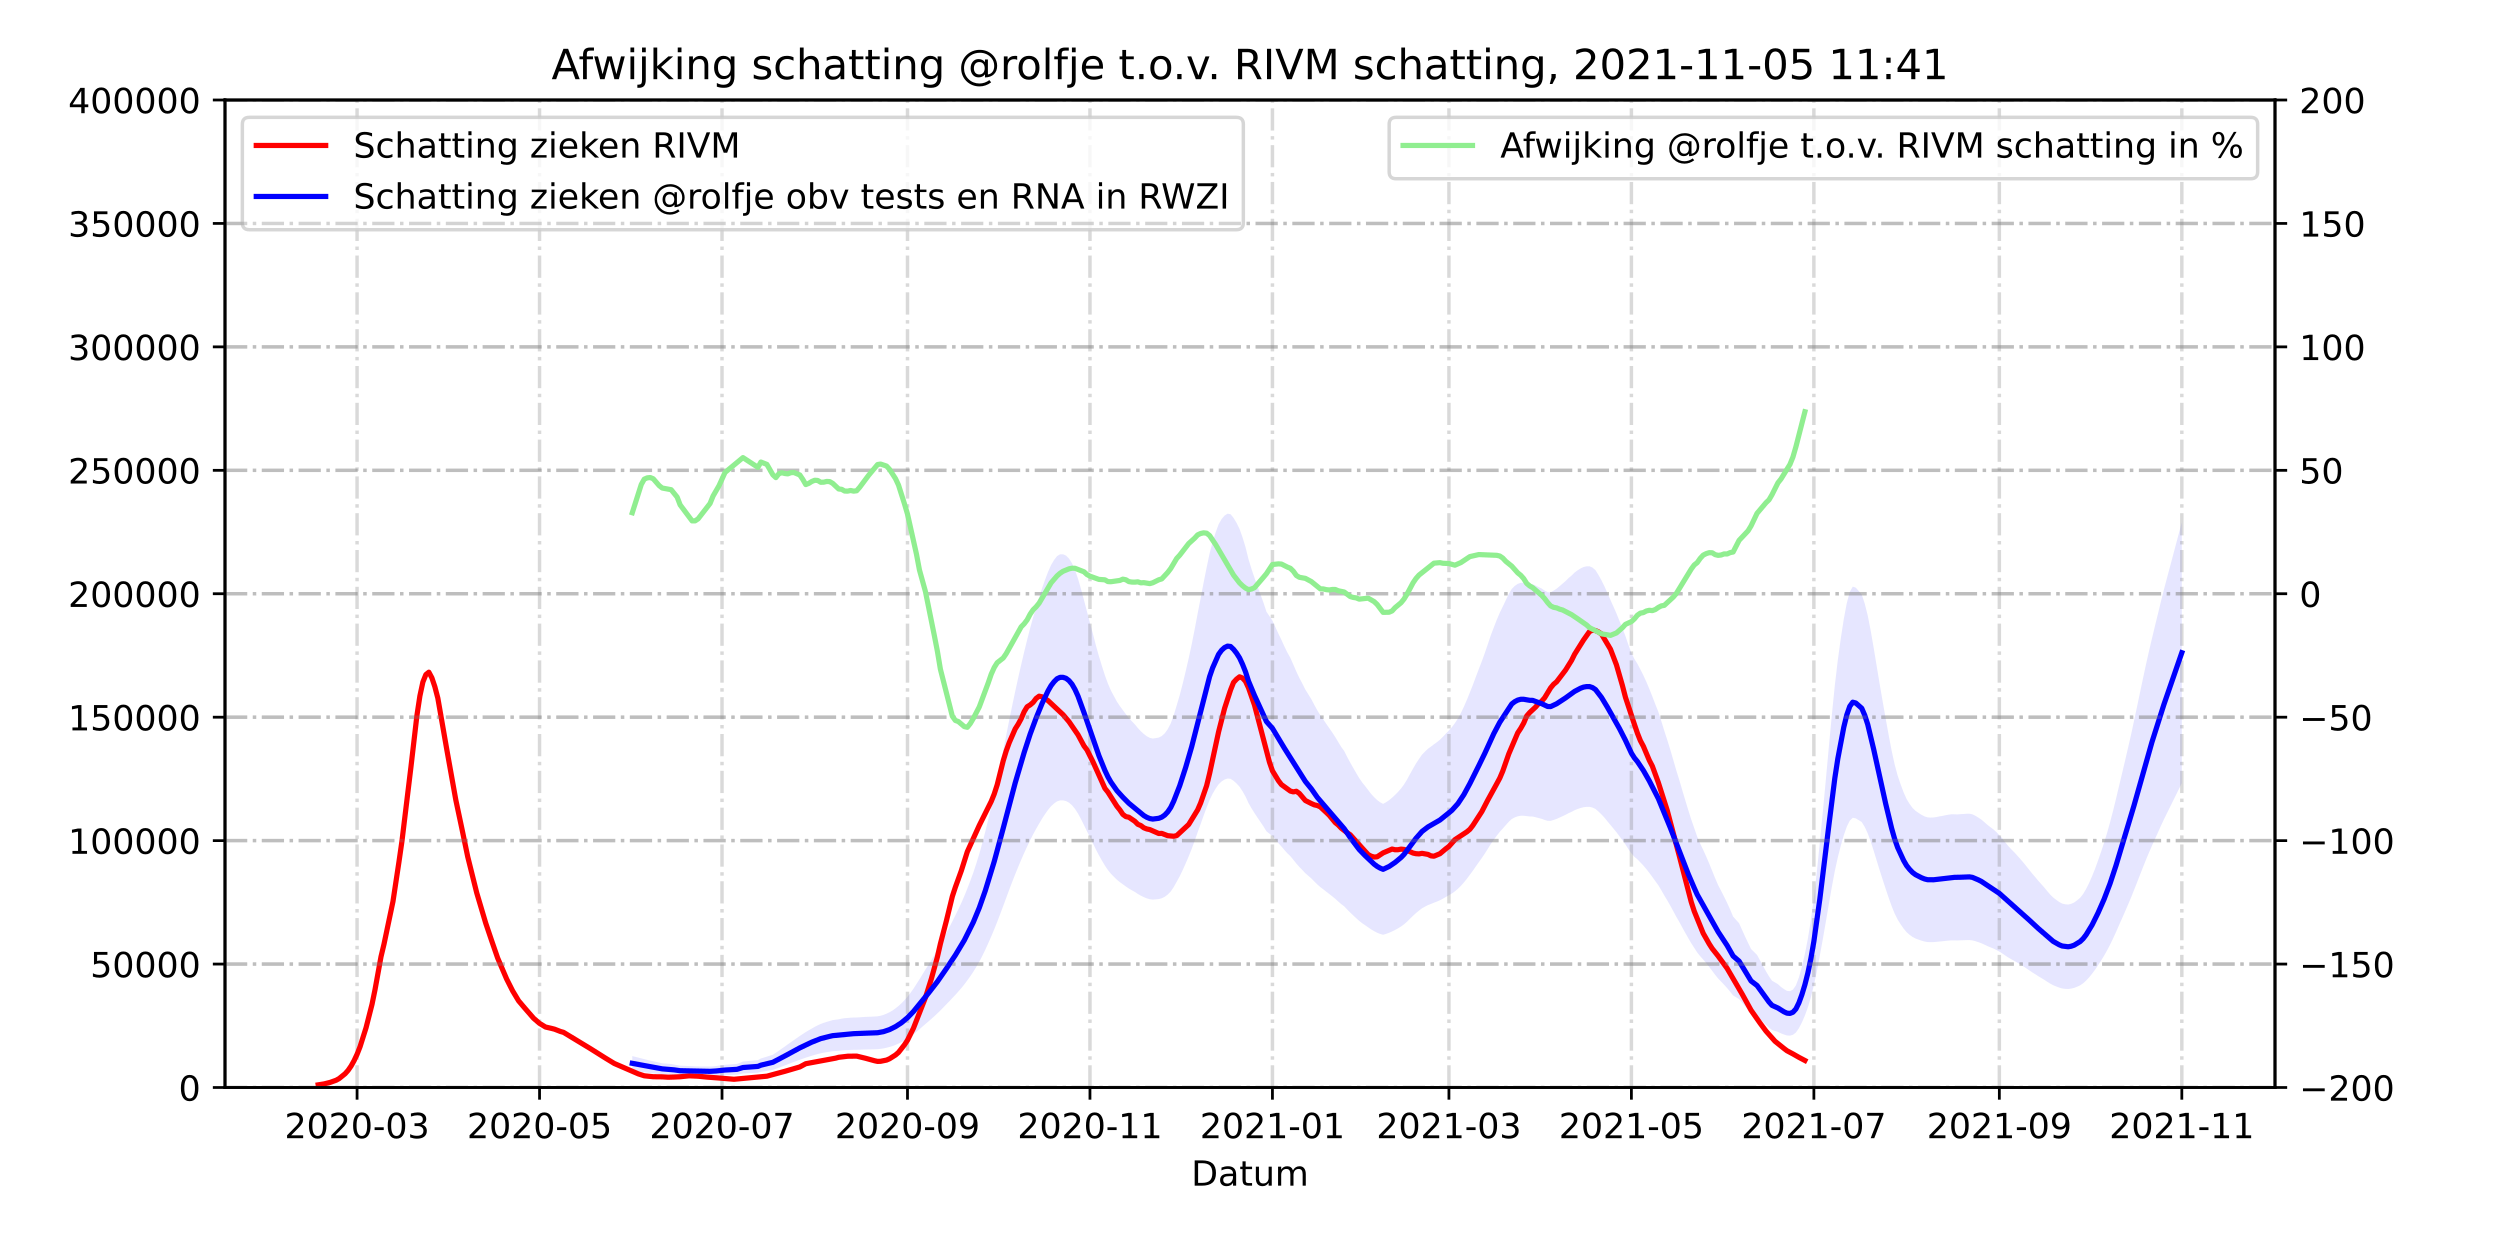 <?xml version="1.0" encoding="utf-8" standalone="no"?>
<!DOCTYPE svg PUBLIC "-//W3C//DTD SVG 1.1//EN"
  "http://www.w3.org/Graphics/SVG/1.1/DTD/svg11.dtd">
<!-- Created with matplotlib (https://matplotlib.org/) -->
<svg height="360pt" version="1.1" viewBox="0 0 720 360" width="720pt" xmlns="http://www.w3.org/2000/svg" xmlns:xlink="http://www.w3.org/1999/xlink">
 <defs>
  <style type="text/css">*{stroke-linecap:butt;stroke-linejoin:round;}</style>
 </defs>
 <g id="figure_1">
  <g id="patch_1">
   <path d="M 0 360 
L 720 360 
L 720 0 
L 0 0 
z
" style="fill:#ffffff;"/>
  </g>
  <g id="axes_1">
   <g id="patch_2">
    <path d="M 64.8 313.2 
L 655.2 313.2 
L 655.2 28.8 
L 64.8 28.8 
z
" style="fill:#ffffff;"/>
   </g>
   <g id="PolyCollection_1">
    <path clip-path="url(#pe58e25e000)" d="M 182.096 308.327 
L 182.096 308.327 
L 182.958 308.445 
L 183.819 308.562 
L 184.681 308.68 
L 185.542 308.798 
L 186.404 308.915 
L 187.265 309.033 
L 188.127 309.137 
L 188.988 309.234 
L 189.85 309.337 
L 190.711 309.442 
L 193.296 309.548 
L 194.157 309.646 
L 195.019 309.734 
L 195.88 309.816 
L 199.326 309.886 
L 200.188 309.921 
L 201.049 309.932 
L 204.496 309.941 
L 205.357 309.926 
L 206.219 309.871 
L 207.08 309.799 
L 208.803 309.681 
L 212.249 309.539 
L 213.111 309.366 
L 213.972 309.173 
L 218.28 308.948 
L 219.141 308.699 
L 220.864 308.413 
L 222.587 308.117 
L 223.449 307.814 
L 224.311 307.489 
L 225.172 307.164 
L 226.034 306.845 
L 226.895 306.506 
L 227.757 306.18 
L 228.618 305.854 
L 229.48 305.531 
L 230.341 305.21 
L 231.203 304.906 
L 232.064 304.602 
L 232.926 304.328 
L 233.787 304.06 
L 234.649 303.794 
L 235.51 303.554 
L 236.372 303.345 
L 237.233 303.17 
L 238.095 303.025 
L 238.956 302.886 
L 239.818 302.749 
L 241.541 302.625 
L 242.402 302.522 
L 243.264 302.451 
L 244.125 302.414 
L 244.987 302.373 
L 245.849 302.348 
L 246.71 302.343 
L 247.572 302.313 
L 248.433 302.28 
L 249.295 302.251 
L 250.156 302.232 
L 251.018 302.215 
L 251.879 302.192 
L 252.741 302.159 
L 253.602 302.072 
L 254.464 301.938 
L 255.325 301.748 
L 256.187 301.526 
L 257.048 301.261 
L 257.91 300.924 
L 258.771 300.56 
L 259.633 300.136 
L 260.494 299.657 
L 261.356 299.129 
L 262.217 298.527 
L 263.079 297.875 
L 263.94 297.155 
L 264.802 296.429 
L 265.664 295.664 
L 266.525 294.917 
L 267.387 294.182 
L 268.248 293.429 
L 269.11 292.654 
L 269.971 291.849 
L 270.833 291.011 
L 271.694 290.139 
L 272.556 289.235 
L 273.417 288.355 
L 274.279 287.443 
L 275.14 286.519 
L 276.002 285.56 
L 276.863 284.579 
L 277.725 283.507 
L 278.586 282.353 
L 279.448 281.156 
L 280.309 279.882 
L 281.171 278.477 
L 282.032 276.971 
L 282.894 275.312 
L 283.755 273.537 
L 284.617 271.64 
L 285.478 269.69 
L 286.34 267.632 
L 287.202 265.476 
L 288.063 263.227 
L 288.925 260.939 
L 289.786 258.594 
L 290.648 256.256 
L 291.509 253.993 
L 292.371 251.807 
L 293.232 249.685 
L 294.094 247.646 
L 294.955 245.669 
L 295.817 243.788 
L 296.678 241.968 
L 297.54 240.296 
L 298.401 238.714 
L 299.263 237.21 
L 300.124 235.764 
L 300.986 234.449 
L 301.847 233.23 
L 302.709 232.179 
L 303.57 231.398 
L 304.432 230.795 
L 305.293 230.518 
L 306.155 230.513 
L 307.016 230.709 
L 307.878 231.175 
L 308.74 231.903 
L 309.601 232.964 
L 310.463 234.291 
L 311.324 235.884 
L 312.186 237.613 
L 313.047 239.392 
L 313.909 241.145 
L 314.77 242.866 
L 315.632 244.668 
L 316.493 246.316 
L 317.355 247.845 
L 318.216 249.292 
L 319.078 250.564 
L 319.939 251.626 
L 320.801 252.5 
L 321.662 253.354 
L 322.524 254.051 
L 323.385 254.681 
L 324.247 255.307 
L 325.108 255.895 
L 325.97 256.401 
L 326.831 256.885 
L 327.693 257.449 
L 328.555 257.946 
L 329.416 258.374 
L 330.278 258.729 
L 331.139 258.978 
L 332.001 259.084 
L 332.862 259.016 
L 333.724 258.93 
L 334.585 258.697 
L 335.447 258.277 
L 336.308 257.638 
L 337.17 256.741 
L 338.031 255.477 
L 338.893 253.94 
L 339.754 252.37 
L 340.616 250.579 
L 341.477 248.659 
L 342.339 246.652 
L 343.2 244.506 
L 344.062 242.15 
L 344.923 239.701 
L 345.785 237.322 
L 346.646 234.886 
L 347.508 232.579 
L 348.369 230.363 
L 349.231 228.611 
L 350.093 227.143 
L 350.954 225.875 
L 351.816 225.053 
L 352.677 224.505 
L 353.539 224.216 
L 354.4 224.294 
L 355.262 224.865 
L 356.123 225.633 
L 356.985 226.581 
L 357.846 227.879 
L 358.708 229.397 
L 359.569 231.274 
L 360.431 232.785 
L 361.292 234.158 
L 362.154 235.467 
L 363.015 236.729 
L 363.877 238.01 
L 364.738 239.424 
L 366.461 240.79 
L 367.323 241.826 
L 368.184 242.824 
L 369.046 243.778 
L 369.907 244.801 
L 370.769 245.757 
L 371.631 246.576 
L 372.492 247.631 
L 373.354 248.711 
L 374.215 249.686 
L 375.077 250.564 
L 375.938 251.492 
L 376.8 252.233 
L 377.661 252.981 
L 378.523 253.866 
L 379.384 254.712 
L 380.246 255.477 
L 381.107 256.118 
L 381.969 256.811 
L 382.83 257.476 
L 383.692 258.14 
L 384.553 258.853 
L 385.415 259.633 
L 386.276 260.387 
L 387.138 261.027 
L 387.999 261.952 
L 388.861 262.812 
L 389.722 263.629 
L 390.584 264.437 
L 391.445 265.217 
L 392.307 265.889 
L 393.169 266.466 
L 394.03 267.071 
L 394.892 267.668 
L 395.753 268.175 
L 396.615 268.626 
L 397.476 268.969 
L 398.338 269.216 
L 399.199 268.957 
L 400.061 268.643 
L 400.922 268.258 
L 401.784 267.826 
L 402.645 267.356 
L 403.507 266.824 
L 404.368 266.198 
L 405.23 265.445 
L 406.091 264.582 
L 406.953 263.753 
L 407.814 262.955 
L 408.676 262.249 
L 409.537 261.585 
L 410.399 261.106 
L 411.26 260.665 
L 412.122 260.334 
L 412.984 259.977 
L 413.845 259.643 
L 414.707 259.273 
L 415.568 258.81 
L 416.43 258.318 
L 417.291 257.82 
L 418.153 257.315 
L 419.014 256.699 
L 419.876 255.974 
L 420.737 255.129 
L 421.599 254.153 
L 422.46 253.089 
L 423.322 251.928 
L 424.183 250.77 
L 425.045 249.521 
L 425.906 248.301 
L 426.768 247.1 
L 427.629 245.82 
L 428.491 244.458 
L 429.352 243.078 
L 430.214 241.857 
L 431.075 240.659 
L 431.937 239.572 
L 432.798 238.626 
L 433.66 237.639 
L 434.522 236.674 
L 435.383 235.885 
L 436.245 235.416 
L 437.106 235.096 
L 437.968 234.938 
L 438.829 234.935 
L 439.691 235.035 
L 440.552 235.142 
L 441.414 235.156 
L 442.275 235.367 
L 443.137 235.597 
L 443.998 235.819 
L 444.86 236.143 
L 445.721 236.389 
L 446.583 236.41 
L 447.444 236.147 
L 448.306 235.842 
L 449.167 235.459 
L 450.029 235.06 
L 450.89 234.656 
L 451.752 234.192 
L 452.613 233.81 
L 453.475 233.348 
L 454.336 232.999 
L 455.198 232.709 
L 456.06 232.483 
L 456.921 232.379 
L 457.783 232.372 
L 458.644 232.577 
L 459.506 232.98 
L 460.367 233.723 
L 461.229 234.558 
L 462.09 235.493 
L 462.952 236.556 
L 463.813 237.59 
L 464.675 238.632 
L 465.536 239.674 
L 466.398 240.831 
L 467.259 241.978 
L 468.121 243.192 
L 468.982 244.565 
L 469.844 245.79 
L 470.705 246.752 
L 471.567 247.481 
L 472.428 248.367 
L 473.29 249.284 
L 474.151 250.294 
L 475.013 251.402 
L 475.875 252.562 
L 476.736 253.773 
L 477.598 254.948 
L 478.459 256.383 
L 479.321 257.9 
L 480.182 259.318 
L 481.044 260.822 
L 481.905 262.412 
L 482.767 264.016 
L 483.628 265.5 
L 484.49 267.098 
L 485.351 268.639 
L 486.213 270.164 
L 487.074 271.637 
L 487.936 272.969 
L 488.797 274.31 
L 489.659 275.381 
L 490.52 276.352 
L 491.382 277.377 
L 492.243 278.461 
L 493.105 279.6 
L 493.966 280.748 
L 494.828 281.821 
L 495.689 282.709 
L 496.551 283.625 
L 497.413 284.571 
L 498.274 285.588 
L 499.136 286.695 
L 500.859 287.732 
L 501.72 288.757 
L 502.582 289.79 
L 503.443 290.776 
L 504.305 291.722 
L 506.028 292.639 
L 506.889 293.493 
L 507.751 294.339 
L 508.612 295.19 
L 509.474 295.965 
L 510.335 296.637 
L 512.058 297.181 
L 512.92 297.606 
L 513.781 297.936 
L 514.643 298.211 
L 515.504 298.264 
L 516.366 298.026 
L 517.227 297.359 
L 518.089 296.122 
L 518.951 294.459 
L 519.812 292.477 
L 520.674 290.099 
L 521.535 287.203 
L 522.397 283.738 
L 523.258 279.71 
L 524.12 275.164 
L 524.981 270.416 
L 525.843 265.468 
L 526.704 260.403 
L 527.566 255.446 
L 528.427 250.853 
L 529.289 246.922 
L 530.15 243.555 
L 531.012 240.556 
L 531.873 238.089 
L 532.735 236.357 
L 533.596 235.526 
L 534.458 235.684 
L 536.181 236.746 
L 537.042 238.159 
L 537.904 240 
L 538.766 242.373 
L 539.627 245.039 
L 540.489 247.861 
L 541.35 250.655 
L 542.212 253.336 
L 543.073 255.986 
L 543.935 258.546 
L 544.796 260.971 
L 545.658 263.094 
L 546.519 264.82 
L 547.381 266.191 
L 548.242 267.431 
L 549.104 268.47 
L 549.965 269.226 
L 550.827 269.852 
L 551.688 270.3 
L 552.55 270.617 
L 553.411 270.918 
L 554.273 271.159 
L 555.134 271.309 
L 555.996 271.343 
L 556.857 271.322 
L 557.719 271.252 
L 558.58 271.153 
L 559.442 271.082 
L 560.304 270.978 
L 561.165 270.893 
L 562.027 270.827 
L 562.888 270.835 
L 563.75 270.851 
L 564.611 270.81 
L 565.473 270.785 
L 566.334 270.751 
L 567.196 270.74 
L 568.057 270.835 
L 568.919 271.061 
L 569.78 271.349 
L 570.642 271.656 
L 571.503 272.052 
L 572.365 272.464 
L 573.226 272.822 
L 574.088 273.169 
L 574.949 273.587 
L 575.811 274.065 
L 576.672 274.597 
L 577.534 275.193 
L 578.395 275.765 
L 579.257 276.264 
L 580.118 276.727 
L 580.98 277.237 
L 581.842 277.761 
L 582.703 278.297 
L 583.565 278.867 
L 584.426 279.453 
L 585.288 280.036 
L 586.149 280.57 
L 587.011 281.133 
L 587.872 281.651 
L 588.734 282.171 
L 589.595 282.738 
L 590.457 283.276 
L 591.318 283.738 
L 592.18 284.092 
L 593.041 284.426 
L 593.903 284.674 
L 594.764 284.789 
L 595.626 284.828 
L 596.487 284.723 
L 597.349 284.514 
L 598.21 284.176 
L 599.072 283.781 
L 599.933 283.199 
L 600.795 282.414 
L 601.657 281.493 
L 602.518 280.433 
L 603.38 279.282 
L 604.241 277.999 
L 605.103 276.662 
L 605.964 275.263 
L 606.826 273.736 
L 607.687 272.095 
L 608.549 270.323 
L 609.41 268.442 
L 610.272 266.459 
L 611.133 264.534 
L 611.995 262.572 
L 612.856 260.569 
L 613.718 258.553 
L 614.579 256.392 
L 615.441 254.219 
L 616.302 251.998 
L 617.164 249.809 
L 618.025 247.646 
L 618.887 245.579 
L 619.748 243.597 
L 620.61 241.673 
L 621.471 239.781 
L 622.333 237.856 
L 623.195 236.01 
L 624.056 234.266 
L 624.918 232.521 
L 625.779 230.776 
L 626.641 229.032 
L 627.502 227.287 
L 628.364 225.542 
L 628.364 225.542 
L 628.364 150.407 
L 627.502 153.647 
L 626.641 156.887 
L 625.779 160.127 
L 624.918 163.367 
L 624.056 166.607 
L 623.195 169.847 
L 622.333 173.276 
L 621.471 176.85 
L 620.61 180.364 
L 619.748 183.938 
L 618.887 187.618 
L 618.025 191.458 
L 617.164 195.473 
L 616.302 199.539 
L 615.441 203.664 
L 614.579 207.699 
L 613.718 211.714 
L 612.856 215.457 
L 611.995 219.177 
L 611.133 222.82 
L 610.272 226.396 
L 609.41 230.078 
L 608.549 233.571 
L 607.687 236.862 
L 606.826 239.91 
L 605.964 242.745 
L 605.103 245.343 
L 604.241 247.827 
L 603.38 250.209 
L 602.518 252.347 
L 601.657 254.316 
L 600.795 256.025 
L 599.933 257.484 
L 599.072 258.564 
L 598.21 259.298 
L 597.349 259.925 
L 596.487 260.313 
L 595.626 260.509 
L 594.764 260.437 
L 593.903 260.223 
L 593.041 259.762 
L 592.18 259.142 
L 591.318 258.485 
L 590.457 257.627 
L 589.595 256.627 
L 588.734 255.575 
L 587.872 254.608 
L 587.011 253.647 
L 586.149 252.601 
L 585.288 251.61 
L 584.426 250.527 
L 583.565 249.439 
L 582.703 248.381 
L 581.842 247.384 
L 580.98 246.411 
L 580.118 245.464 
L 579.257 244.605 
L 578.395 243.678 
L 577.534 242.615 
L 576.672 241.509 
L 575.811 240.52 
L 574.949 239.633 
L 574.088 238.857 
L 573.226 238.213 
L 572.365 237.547 
L 571.503 236.782 
L 570.642 236.047 
L 569.78 235.476 
L 568.919 234.943 
L 568.057 234.523 
L 567.196 234.345 
L 566.334 234.366 
L 565.473 234.428 
L 564.611 234.476 
L 563.75 234.552 
L 562.888 234.522 
L 562.027 234.508 
L 561.165 234.63 
L 560.304 234.788 
L 559.442 234.981 
L 558.58 235.113 
L 557.719 235.297 
L 556.857 235.427 
L 555.996 235.466 
L 555.134 235.402 
L 554.273 235.123 
L 553.411 234.677 
L 552.55 234.117 
L 551.688 233.528 
L 550.827 232.697 
L 549.965 231.535 
L 549.104 230.13 
L 548.242 228.201 
L 547.381 225.897 
L 546.519 223.351 
L 545.658 220.146 
L 544.796 216.203 
L 543.935 211.699 
L 543.073 206.945 
L 542.212 202.024 
L 541.35 197.044 
L 540.489 191.857 
L 539.627 186.616 
L 538.766 181.664 
L 537.904 177.257 
L 537.042 173.837 
L 536.181 171.213 
L 534.458 169.243 
L 533.596 168.948 
L 532.735 170.491 
L 531.873 173.709 
L 531.012 178.29 
L 530.15 183.859 
L 529.289 190.112 
L 528.427 197.413 
L 527.566 205.943 
L 526.704 215.149 
L 525.843 224.555 
L 524.981 233.745 
L 524.12 242.561 
L 523.258 251.005 
L 522.397 258.484 
L 521.535 264.919 
L 520.674 270.298 
L 519.812 274.715 
L 518.951 278.395 
L 518.089 281.484 
L 517.227 283.781 
L 516.366 285.019 
L 515.504 285.462 
L 514.643 285.364 
L 513.781 284.852 
L 512.92 284.239 
L 512.058 283.451 
L 510.335 282.44 
L 509.474 281.193 
L 508.612 279.753 
L 507.751 278.173 
L 506.889 276.602 
L 506.028 275.015 
L 504.305 273.312 
L 503.443 271.556 
L 502.582 269.724 
L 501.72 267.805 
L 500.859 265.903 
L 499.136 263.976 
L 498.274 261.92 
L 497.413 260.032 
L 496.551 258.274 
L 495.689 256.574 
L 494.828 254.925 
L 493.966 252.933 
L 493.105 250.8 
L 492.243 248.685 
L 491.382 246.671 
L 490.52 244.769 
L 489.659 242.964 
L 488.797 240.977 
L 487.936 238.486 
L 487.074 236.011 
L 486.213 233.276 
L 485.351 230.444 
L 484.49 227.582 
L 483.628 224.613 
L 482.767 221.858 
L 481.905 218.879 
L 481.044 215.926 
L 480.182 213.134 
L 479.321 210.5 
L 478.459 207.683 
L 477.598 205.017 
L 476.736 202.836 
L 475.875 200.587 
L 475.013 198.432 
L 474.151 196.375 
L 473.29 194.499 
L 472.428 192.796 
L 471.567 191.15 
L 470.705 189.797 
L 469.844 188.01 
L 468.982 185.735 
L 468.121 183.185 
L 467.259 180.931 
L 466.398 178.801 
L 465.536 176.651 
L 464.675 174.717 
L 463.813 172.782 
L 462.952 170.862 
L 462.09 168.887 
L 461.229 167.15 
L 460.367 165.599 
L 459.506 164.219 
L 458.644 163.471 
L 457.783 163.091 
L 456.921 163.104 
L 456.06 163.296 
L 455.198 163.717 
L 454.336 164.255 
L 453.475 164.904 
L 452.613 165.761 
L 451.752 166.471 
L 450.89 167.332 
L 450.029 168.083 
L 449.167 168.823 
L 448.306 169.535 
L 447.444 170.101 
L 446.583 170.59 
L 445.721 170.551 
L 444.86 170.094 
L 443.998 169.492 
L 443.137 169.081 
L 442.275 168.653 
L 441.414 168.262 
L 440.552 168.236 
L 439.691 168.037 
L 438.829 167.85 
L 437.968 167.857 
L 437.106 168.151 
L 436.245 168.743 
L 435.383 169.616 
L 434.522 171.08 
L 433.66 172.872 
L 432.798 174.706 
L 431.937 176.463 
L 431.075 178.482 
L 430.214 180.705 
L 429.352 182.974 
L 428.491 185.536 
L 427.629 188.067 
L 426.768 190.442 
L 425.906 192.673 
L 425.045 194.939 
L 424.183 197.259 
L 423.322 199.409 
L 422.46 201.565 
L 421.599 203.541 
L 420.737 205.355 
L 419.876 206.923 
L 419.014 208.269 
L 418.153 209.413 
L 417.291 210.352 
L 416.43 211.275 
L 415.568 212.191 
L 414.707 213.05 
L 413.845 213.738 
L 412.984 214.358 
L 412.122 215.02 
L 411.26 215.636 
L 410.399 216.454 
L 409.537 217.344 
L 408.676 218.577 
L 407.814 219.887 
L 406.953 221.369 
L 406.091 222.909 
L 405.23 224.513 
L 404.368 225.911 
L 403.507 227.074 
L 402.645 228.062 
L 401.784 228.935 
L 400.922 229.735 
L 400.061 230.451 
L 399.199 231.034 
L 398.338 231.515 
L 397.476 231.056 
L 396.615 230.42 
L 395.753 229.582 
L 394.892 228.64 
L 394.03 227.532 
L 393.169 226.409 
L 392.307 225.336 
L 391.445 224.089 
L 390.584 222.641 
L 389.722 221.139 
L 388.861 219.621 
L 387.999 218.024 
L 387.138 216.307 
L 386.276 215.119 
L 385.415 213.718 
L 384.553 212.27 
L 383.692 210.945 
L 382.83 209.713 
L 381.969 208.477 
L 381.107 207.19 
L 380.246 205.999 
L 379.384 204.579 
L 378.523 203.008 
L 377.661 201.365 
L 376.8 199.975 
L 375.938 198.6 
L 375.077 196.876 
L 374.215 195.245 
L 373.354 193.435 
L 372.492 191.428 
L 371.631 189.469 
L 370.769 187.949 
L 369.907 186.174 
L 369.046 184.274 
L 368.184 182.502 
L 367.323 180.649 
L 366.461 178.723 
L 364.738 176.187 
L 363.877 173.561 
L 363.015 171.182 
L 362.154 168.839 
L 361.292 166.407 
L 360.431 163.859 
L 359.569 161.052 
L 358.708 157.566 
L 357.846 154.747 
L 356.985 152.336 
L 356.123 150.576 
L 355.262 149.15 
L 354.4 148.09 
L 353.539 147.944 
L 352.677 148.48 
L 351.816 149.498 
L 350.954 151.025 
L 350.093 153.379 
L 349.231 156.105 
L 348.369 159.36 
L 347.508 163.475 
L 346.646 167.76 
L 345.785 172.283 
L 344.923 176.701 
L 344.062 181.25 
L 343.2 185.626 
L 342.339 189.61 
L 341.477 193.338 
L 340.616 196.903 
L 339.754 200.231 
L 338.893 203.146 
L 338.031 206 
L 337.17 208.347 
L 336.308 210.013 
L 335.447 211.2 
L 334.585 211.981 
L 333.724 212.414 
L 332.862 212.573 
L 332.001 212.698 
L 331.139 212.502 
L 330.278 212.04 
L 329.416 211.38 
L 328.555 210.586 
L 327.693 209.662 
L 326.831 208.615 
L 325.97 207.716 
L 325.108 206.777 
L 324.247 205.684 
L 323.385 204.522 
L 322.524 203.352 
L 321.662 202.057 
L 320.801 200.472 
L 319.939 198.849 
L 319.078 196.875 
L 318.216 194.513 
L 317.355 191.826 
L 316.493 188.987 
L 315.632 185.926 
L 314.77 182.579 
L 313.909 179.383 
L 313.047 176.127 
L 312.186 172.825 
L 311.324 169.613 
L 310.463 166.654 
L 309.601 164.19 
L 308.74 162.22 
L 307.878 160.868 
L 307.016 160.003 
L 306.155 159.638 
L 305.293 159.648 
L 304.432 160.162 
L 303.57 161.281 
L 302.709 162.732 
L 301.847 164.684 
L 300.986 166.949 
L 300.124 169.39 
L 299.263 172.077 
L 298.401 174.868 
L 297.54 177.807 
L 296.678 180.912 
L 295.817 184.292 
L 294.955 187.785 
L 294.094 191.456 
L 293.232 195.244 
L 292.371 199.184 
L 291.509 203.244 
L 290.648 207.446 
L 289.786 211.789 
L 288.925 216.144 
L 288.063 220.392 
L 287.202 224.569 
L 286.34 228.574 
L 285.478 232.396 
L 284.617 236.017 
L 283.755 239.54 
L 282.894 242.836 
L 282.032 245.918 
L 281.171 248.714 
L 280.309 251.323 
L 279.448 253.689 
L 278.586 255.913 
L 277.725 258.056 
L 276.863 260.047 
L 276.002 261.868 
L 275.14 263.65 
L 274.279 265.366 
L 273.417 267.059 
L 272.556 268.694 
L 271.694 270.372 
L 270.833 271.993 
L 269.971 273.548 
L 269.11 275.044 
L 268.248 276.483 
L 267.387 277.88 
L 266.525 279.245 
L 265.664 280.633 
L 264.802 282.055 
L 263.94 283.402 
L 263.079 284.74 
L 262.217 285.95 
L 261.356 287.069 
L 260.494 288.048 
L 259.633 288.938 
L 258.771 289.725 
L 257.91 290.402 
L 257.048 291.028 
L 256.187 291.52 
L 255.325 291.932 
L 254.464 292.285 
L 253.602 292.534 
L 252.741 292.696 
L 251.879 292.756 
L 251.018 292.8 
L 250.156 292.831 
L 249.295 292.865 
L 248.433 292.919 
L 247.572 292.982 
L 246.71 293.037 
L 245.849 293.046 
L 244.987 293.093 
L 244.125 293.17 
L 243.264 293.238 
L 242.402 293.37 
L 241.541 293.561 
L 239.818 293.792 
L 238.956 294.046 
L 238.095 294.303 
L 237.233 294.573 
L 236.372 294.898 
L 235.51 295.286 
L 234.649 295.731 
L 233.787 296.226 
L 232.926 296.724 
L 232.064 297.233 
L 231.203 297.796 
L 230.341 298.362 
L 229.48 298.957 
L 228.618 299.558 
L 227.757 300.163 
L 226.895 300.767 
L 226.034 301.398 
L 225.172 301.99 
L 224.311 302.594 
L 223.449 303.198 
L 222.587 303.76 
L 220.864 304.309 
L 219.141 304.841 
L 218.28 305.303 
L 213.972 305.722 
L 213.111 306.079 
L 212.249 306.401 
L 208.803 306.665 
L 207.08 306.883 
L 206.219 307.017 
L 205.357 307.12 
L 204.496 307.148 
L 201.049 307.132 
L 200.188 307.11 
L 199.326 307.045 
L 195.88 306.916 
L 195.019 306.764 
L 194.157 306.599 
L 193.296 306.418 
L 190.711 306.221 
L 189.85 306.026 
L 188.988 305.835 
L 188.127 305.654 
L 187.265 305.461 
L 186.404 305.242 
L 185.542 305.024 
L 184.681 304.806 
L 183.819 304.587 
L 182.958 304.369 
L 182.096 304.15 
z
" style="fill:#0000ff;fill-opacity:0.1;"/>
   </g>
   <g id="matplotlib.axis_1">
    <g id="xtick_1">
     <g id="line2d_1">
      <path clip-path="url(#pe58e25e000)" d="M 102.836 313.2 
L 102.836 28.8 
" style="fill:none;stroke:#808080;stroke-dasharray:6.4,1.6,1,1.6;stroke-dashoffset:0;stroke-opacity:0.3;"/>
     </g>
     <g id="line2d_2">
      <defs>
       <path d="M 0 0 
L 0 3.5 
" id="me9eddc74a0" style="stroke:#000000;stroke-width:0.8;"/>
      </defs>
      <g>
       <use style="stroke:#000000;stroke-width:0.8;" x="102.836" xlink:href="#me9eddc74a0" y="313.2"/>
      </g>
     </g>
     <g id="text_1">
      <!-- 2020-03 -->
      <g transform="translate(81.945 327.798)scale(0.1 -0.1)">
       <defs>
        <path d="M 19.188 8.297 
L 53.609 8.297 
L 53.609 0 
L 7.328 0 
L 7.328 8.297 
Q 12.938 14.109 22.625 23.891 
Q 32.328 33.688 34.812 36.531 
Q 39.547 41.844 41.422 45.531 
Q 43.312 49.219 43.312 52.781 
Q 43.312 58.594 39.234 62.25 
Q 35.156 65.922 28.609 65.922 
Q 23.969 65.922 18.812 64.312 
Q 13.672 62.703 7.812 59.422 
L 7.812 69.391 
Q 13.766 71.781 18.938 73 
Q 24.125 74.219 28.422 74.219 
Q 39.75 74.219 46.484 68.547 
Q 53.219 62.891 53.219 53.422 
Q 53.219 48.922 51.531 44.891 
Q 49.859 40.875 45.406 35.406 
Q 44.188 33.984 37.641 27.219 
Q 31.109 20.453 19.188 8.297 
z
" id="DejaVuSans-50"/>
        <path d="M 31.781 66.406 
Q 24.172 66.406 20.328 58.906 
Q 16.5 51.422 16.5 36.375 
Q 16.5 21.391 20.328 13.891 
Q 24.172 6.391 31.781 6.391 
Q 39.453 6.391 43.281 13.891 
Q 47.125 21.391 47.125 36.375 
Q 47.125 51.422 43.281 58.906 
Q 39.453 66.406 31.781 66.406 
z
M 31.781 74.219 
Q 44.047 74.219 50.516 64.516 
Q 56.984 54.828 56.984 36.375 
Q 56.984 17.969 50.516 8.266 
Q 44.047 -1.422 31.781 -1.422 
Q 19.531 -1.422 13.062 8.266 
Q 6.594 17.969 6.594 36.375 
Q 6.594 54.828 13.062 64.516 
Q 19.531 74.219 31.781 74.219 
z
" id="DejaVuSans-48"/>
        <path d="M 4.891 31.391 
L 31.203 31.391 
L 31.203 23.391 
L 4.891 23.391 
z
" id="DejaVuSans-45"/>
        <path d="M 40.578 39.312 
Q 47.656 37.797 51.625 33 
Q 55.609 28.219 55.609 21.188 
Q 55.609 10.406 48.188 4.484 
Q 40.766 -1.422 27.094 -1.422 
Q 22.516 -1.422 17.656 -0.516 
Q 12.797 0.391 7.625 2.203 
L 7.625 11.719 
Q 11.719 9.328 16.594 8.109 
Q 21.484 6.891 26.812 6.891 
Q 36.078 6.891 40.938 10.547 
Q 45.797 14.203 45.797 21.188 
Q 45.797 27.641 41.281 31.266 
Q 36.766 34.906 28.719 34.906 
L 20.219 34.906 
L 20.219 43.016 
L 29.109 43.016 
Q 36.375 43.016 40.234 45.922 
Q 44.094 48.828 44.094 54.297 
Q 44.094 59.906 40.109 62.906 
Q 36.141 65.922 28.719 65.922 
Q 24.656 65.922 20.016 65.031 
Q 15.375 64.156 9.812 62.312 
L 9.812 71.094 
Q 15.438 72.656 20.344 73.438 
Q 25.25 74.219 29.594 74.219 
Q 40.828 74.219 47.359 69.109 
Q 53.906 64.016 53.906 55.328 
Q 53.906 49.266 50.438 45.094 
Q 46.969 40.922 40.578 39.312 
z
" id="DejaVuSans-51"/>
       </defs>
       <use xlink:href="#DejaVuSans-50"/>
       <use x="63.623" xlink:href="#DejaVuSans-48"/>
       <use x="127.246" xlink:href="#DejaVuSans-50"/>
       <use x="190.869" xlink:href="#DejaVuSans-48"/>
       <use x="254.492" xlink:href="#DejaVuSans-45"/>
       <use x="290.576" xlink:href="#DejaVuSans-48"/>
       <use x="354.199" xlink:href="#DejaVuSans-51"/>
      </g>
     </g>
    </g>
    <g id="xtick_2">
     <g id="line2d_3">
      <path clip-path="url(#pe58e25e000)" d="M 155.389 313.2 
L 155.389 28.8 
" style="fill:none;stroke:#808080;stroke-dasharray:6.4,1.6,1,1.6;stroke-dashoffset:0;stroke-opacity:0.3;"/>
     </g>
     <g id="line2d_4">
      <g>
       <use style="stroke:#000000;stroke-width:0.8;" x="155.389" xlink:href="#me9eddc74a0" y="313.2"/>
      </g>
     </g>
     <g id="text_2">
      <!-- 2020-05 -->
      <g transform="translate(134.497 327.798)scale(0.1 -0.1)">
       <defs>
        <path d="M 10.797 72.906 
L 49.516 72.906 
L 49.516 64.594 
L 19.828 64.594 
L 19.828 46.734 
Q 21.969 47.469 24.109 47.828 
Q 26.266 48.188 28.422 48.188 
Q 40.625 48.188 47.75 41.5 
Q 54.891 34.812 54.891 23.391 
Q 54.891 11.625 47.562 5.094 
Q 40.234 -1.422 26.906 -1.422 
Q 22.312 -1.422 17.547 -0.641 
Q 12.797 0.141 7.719 1.703 
L 7.719 11.625 
Q 12.109 9.234 16.797 8.062 
Q 21.484 6.891 26.703 6.891 
Q 35.156 6.891 40.078 11.328 
Q 45.016 15.766 45.016 23.391 
Q 45.016 31 40.078 35.438 
Q 35.156 39.891 26.703 39.891 
Q 22.75 39.891 18.812 39.016 
Q 14.891 38.141 10.797 36.281 
z
" id="DejaVuSans-53"/>
       </defs>
       <use xlink:href="#DejaVuSans-50"/>
       <use x="63.623" xlink:href="#DejaVuSans-48"/>
       <use x="127.246" xlink:href="#DejaVuSans-50"/>
       <use x="190.869" xlink:href="#DejaVuSans-48"/>
       <use x="254.492" xlink:href="#DejaVuSans-45"/>
       <use x="290.576" xlink:href="#DejaVuSans-48"/>
       <use x="354.199" xlink:href="#DejaVuSans-53"/>
      </g>
     </g>
    </g>
    <g id="xtick_3">
     <g id="line2d_5">
      <path clip-path="url(#pe58e25e000)" d="M 207.942 313.2 
L 207.942 28.8 
" style="fill:none;stroke:#808080;stroke-dasharray:6.4,1.6,1,1.6;stroke-dashoffset:0;stroke-opacity:0.3;"/>
     </g>
     <g id="line2d_6">
      <g>
       <use style="stroke:#000000;stroke-width:0.8;" x="207.942" xlink:href="#me9eddc74a0" y="313.2"/>
      </g>
     </g>
     <g id="text_3">
      <!-- 2020-07 -->
      <g transform="translate(187.05 327.798)scale(0.1 -0.1)">
       <defs>
        <path d="M 8.203 72.906 
L 55.078 72.906 
L 55.078 68.703 
L 28.609 0 
L 18.312 0 
L 43.219 64.594 
L 8.203 64.594 
z
" id="DejaVuSans-55"/>
       </defs>
       <use xlink:href="#DejaVuSans-50"/>
       <use x="63.623" xlink:href="#DejaVuSans-48"/>
       <use x="127.246" xlink:href="#DejaVuSans-50"/>
       <use x="190.869" xlink:href="#DejaVuSans-48"/>
       <use x="254.492" xlink:href="#DejaVuSans-45"/>
       <use x="290.576" xlink:href="#DejaVuSans-48"/>
       <use x="354.199" xlink:href="#DejaVuSans-55"/>
      </g>
     </g>
    </g>
    <g id="xtick_4">
     <g id="line2d_7">
      <path clip-path="url(#pe58e25e000)" d="M 261.356 313.2 
L 261.356 28.8 
" style="fill:none;stroke:#808080;stroke-dasharray:6.4,1.6,1,1.6;stroke-dashoffset:0;stroke-opacity:0.3;"/>
     </g>
     <g id="line2d_8">
      <g>
       <use style="stroke:#000000;stroke-width:0.8;" x="261.356" xlink:href="#me9eddc74a0" y="313.2"/>
      </g>
     </g>
     <g id="text_4">
      <!-- 2020-09 -->
      <g transform="translate(240.464 327.798)scale(0.1 -0.1)">
       <defs>
        <path d="M 10.984 1.516 
L 10.984 10.5 
Q 14.703 8.734 18.5 7.812 
Q 22.312 6.891 25.984 6.891 
Q 35.75 6.891 40.891 13.453 
Q 46.047 20.016 46.781 33.406 
Q 43.953 29.203 39.594 26.953 
Q 35.25 24.703 29.984 24.703 
Q 19.047 24.703 12.672 31.312 
Q 6.297 37.938 6.297 49.422 
Q 6.297 60.641 12.938 67.422 
Q 19.578 74.219 30.609 74.219 
Q 43.266 74.219 49.922 64.516 
Q 56.594 54.828 56.594 36.375 
Q 56.594 19.141 48.406 8.859 
Q 40.234 -1.422 26.422 -1.422 
Q 22.703 -1.422 18.891 -0.688 
Q 15.094 0.047 10.984 1.516 
z
M 30.609 32.422 
Q 37.25 32.422 41.125 36.953 
Q 45.016 41.5 45.016 49.422 
Q 45.016 57.281 41.125 61.844 
Q 37.25 66.406 30.609 66.406 
Q 23.969 66.406 20.094 61.844 
Q 16.219 57.281 16.219 49.422 
Q 16.219 41.5 20.094 36.953 
Q 23.969 32.422 30.609 32.422 
z
" id="DejaVuSans-57"/>
       </defs>
       <use xlink:href="#DejaVuSans-50"/>
       <use x="63.623" xlink:href="#DejaVuSans-48"/>
       <use x="127.246" xlink:href="#DejaVuSans-50"/>
       <use x="190.869" xlink:href="#DejaVuSans-48"/>
       <use x="254.492" xlink:href="#DejaVuSans-45"/>
       <use x="290.576" xlink:href="#DejaVuSans-48"/>
       <use x="354.199" xlink:href="#DejaVuSans-57"/>
      </g>
     </g>
    </g>
    <g id="xtick_5">
     <g id="line2d_9">
      <path clip-path="url(#pe58e25e000)" d="M 313.909 313.2 
L 313.909 28.8 
" style="fill:none;stroke:#808080;stroke-dasharray:6.4,1.6,1,1.6;stroke-dashoffset:0;stroke-opacity:0.3;"/>
     </g>
     <g id="line2d_10">
      <g>
       <use style="stroke:#000000;stroke-width:0.8;" x="313.909" xlink:href="#me9eddc74a0" y="313.2"/>
      </g>
     </g>
     <g id="text_5">
      <!-- 2020-11 -->
      <g transform="translate(293.017 327.798)scale(0.1 -0.1)">
       <defs>
        <path d="M 12.406 8.297 
L 28.516 8.297 
L 28.516 63.922 
L 10.984 60.406 
L 10.984 69.391 
L 28.422 72.906 
L 38.281 72.906 
L 38.281 8.297 
L 54.391 8.297 
L 54.391 0 
L 12.406 0 
z
" id="DejaVuSans-49"/>
       </defs>
       <use xlink:href="#DejaVuSans-50"/>
       <use x="63.623" xlink:href="#DejaVuSans-48"/>
       <use x="127.246" xlink:href="#DejaVuSans-50"/>
       <use x="190.869" xlink:href="#DejaVuSans-48"/>
       <use x="254.492" xlink:href="#DejaVuSans-45"/>
       <use x="290.576" xlink:href="#DejaVuSans-49"/>
       <use x="354.199" xlink:href="#DejaVuSans-49"/>
      </g>
     </g>
    </g>
    <g id="xtick_6">
     <g id="line2d_11">
      <path clip-path="url(#pe58e25e000)" d="M 366.461 313.2 
L 366.461 28.8 
" style="fill:none;stroke:#808080;stroke-dasharray:6.4,1.6,1,1.6;stroke-dashoffset:0;stroke-opacity:0.3;"/>
     </g>
     <g id="line2d_12">
      <g>
       <use style="stroke:#000000;stroke-width:0.8;" x="366.461" xlink:href="#me9eddc74a0" y="313.2"/>
      </g>
     </g>
     <g id="text_6">
      <!-- 2021-01 -->
      <g transform="translate(345.57 327.798)scale(0.1 -0.1)">
       <use xlink:href="#DejaVuSans-50"/>
       <use x="63.623" xlink:href="#DejaVuSans-48"/>
       <use x="127.246" xlink:href="#DejaVuSans-50"/>
       <use x="190.869" xlink:href="#DejaVuSans-49"/>
       <use x="254.492" xlink:href="#DejaVuSans-45"/>
       <use x="290.576" xlink:href="#DejaVuSans-48"/>
       <use x="354.199" xlink:href="#DejaVuSans-49"/>
      </g>
     </g>
    </g>
    <g id="xtick_7">
     <g id="line2d_13">
      <path clip-path="url(#pe58e25e000)" d="M 417.291 313.2 
L 417.291 28.8 
" style="fill:none;stroke:#808080;stroke-dasharray:6.4,1.6,1,1.6;stroke-dashoffset:0;stroke-opacity:0.3;"/>
     </g>
     <g id="line2d_14">
      <g>
       <use style="stroke:#000000;stroke-width:0.8;" x="417.291" xlink:href="#me9eddc74a0" y="313.2"/>
      </g>
     </g>
     <g id="text_7">
      <!-- 2021-03 -->
      <g transform="translate(396.4 327.798)scale(0.1 -0.1)">
       <use xlink:href="#DejaVuSans-50"/>
       <use x="63.623" xlink:href="#DejaVuSans-48"/>
       <use x="127.246" xlink:href="#DejaVuSans-50"/>
       <use x="190.869" xlink:href="#DejaVuSans-49"/>
       <use x="254.492" xlink:href="#DejaVuSans-45"/>
       <use x="290.576" xlink:href="#DejaVuSans-48"/>
       <use x="354.199" xlink:href="#DejaVuSans-51"/>
      </g>
     </g>
    </g>
    <g id="xtick_8">
     <g id="line2d_15">
      <path clip-path="url(#pe58e25e000)" d="M 469.844 313.2 
L 469.844 28.8 
" style="fill:none;stroke:#808080;stroke-dasharray:6.4,1.6,1,1.6;stroke-dashoffset:0;stroke-opacity:0.3;"/>
     </g>
     <g id="line2d_16">
      <g>
       <use style="stroke:#000000;stroke-width:0.8;" x="469.844" xlink:href="#me9eddc74a0" y="313.2"/>
      </g>
     </g>
     <g id="text_8">
      <!-- 2021-05 -->
      <g transform="translate(448.952 327.798)scale(0.1 -0.1)">
       <use xlink:href="#DejaVuSans-50"/>
       <use x="63.623" xlink:href="#DejaVuSans-48"/>
       <use x="127.246" xlink:href="#DejaVuSans-50"/>
       <use x="190.869" xlink:href="#DejaVuSans-49"/>
       <use x="254.492" xlink:href="#DejaVuSans-45"/>
       <use x="290.576" xlink:href="#DejaVuSans-48"/>
       <use x="354.199" xlink:href="#DejaVuSans-53"/>
      </g>
     </g>
    </g>
    <g id="xtick_9">
     <g id="line2d_17">
      <path clip-path="url(#pe58e25e000)" d="M 522.397 313.2 
L 522.397 28.8 
" style="fill:none;stroke:#808080;stroke-dasharray:6.4,1.6,1,1.6;stroke-dashoffset:0;stroke-opacity:0.3;"/>
     </g>
     <g id="line2d_18">
      <g>
       <use style="stroke:#000000;stroke-width:0.8;" x="522.397" xlink:href="#me9eddc74a0" y="313.2"/>
      </g>
     </g>
     <g id="text_9">
      <!-- 2021-07 -->
      <g transform="translate(501.505 327.798)scale(0.1 -0.1)">
       <use xlink:href="#DejaVuSans-50"/>
       <use x="63.623" xlink:href="#DejaVuSans-48"/>
       <use x="127.246" xlink:href="#DejaVuSans-50"/>
       <use x="190.869" xlink:href="#DejaVuSans-49"/>
       <use x="254.492" xlink:href="#DejaVuSans-45"/>
       <use x="290.576" xlink:href="#DejaVuSans-48"/>
       <use x="354.199" xlink:href="#DejaVuSans-55"/>
      </g>
     </g>
    </g>
    <g id="xtick_10">
     <g id="line2d_19">
      <path clip-path="url(#pe58e25e000)" d="M 575.811 313.2 
L 575.811 28.8 
" style="fill:none;stroke:#808080;stroke-dasharray:6.4,1.6,1,1.6;stroke-dashoffset:0;stroke-opacity:0.3;"/>
     </g>
     <g id="line2d_20">
      <g>
       <use style="stroke:#000000;stroke-width:0.8;" x="575.811" xlink:href="#me9eddc74a0" y="313.2"/>
      </g>
     </g>
     <g id="text_10">
      <!-- 2021-09 -->
      <g transform="translate(554.919 327.798)scale(0.1 -0.1)">
       <use xlink:href="#DejaVuSans-50"/>
       <use x="63.623" xlink:href="#DejaVuSans-48"/>
       <use x="127.246" xlink:href="#DejaVuSans-50"/>
       <use x="190.869" xlink:href="#DejaVuSans-49"/>
       <use x="254.492" xlink:href="#DejaVuSans-45"/>
       <use x="290.576" xlink:href="#DejaVuSans-48"/>
       <use x="354.199" xlink:href="#DejaVuSans-57"/>
      </g>
     </g>
    </g>
    <g id="xtick_11">
     <g id="line2d_21">
      <path clip-path="url(#pe58e25e000)" d="M 628.364 313.2 
L 628.364 28.8 
" style="fill:none;stroke:#808080;stroke-dasharray:6.4,1.6,1,1.6;stroke-dashoffset:0;stroke-opacity:0.3;"/>
     </g>
     <g id="line2d_22">
      <g>
       <use style="stroke:#000000;stroke-width:0.8;" x="628.364" xlink:href="#me9eddc74a0" y="313.2"/>
      </g>
     </g>
     <g id="text_11">
      <!-- 2021-11 -->
      <g transform="translate(607.472 327.798)scale(0.1 -0.1)">
       <use xlink:href="#DejaVuSans-50"/>
       <use x="63.623" xlink:href="#DejaVuSans-48"/>
       <use x="127.246" xlink:href="#DejaVuSans-50"/>
       <use x="190.869" xlink:href="#DejaVuSans-49"/>
       <use x="254.492" xlink:href="#DejaVuSans-45"/>
       <use x="290.576" xlink:href="#DejaVuSans-49"/>
       <use x="354.199" xlink:href="#DejaVuSans-49"/>
      </g>
     </g>
    </g>
    <g id="text_12">
     <!-- Datum -->
     <g transform="translate(343.087 341.477)scale(0.1 -0.1)">
      <defs>
       <path d="M 19.672 64.797 
L 19.672 8.109 
L 31.594 8.109 
Q 46.688 8.109 53.688 14.938 
Q 60.688 21.781 60.688 36.531 
Q 60.688 51.172 53.688 57.984 
Q 46.688 64.797 31.594 64.797 
z
M 9.812 72.906 
L 30.078 72.906 
Q 51.266 72.906 61.172 64.094 
Q 71.094 55.281 71.094 36.531 
Q 71.094 17.672 61.125 8.828 
Q 51.172 0 30.078 0 
L 9.812 0 
z
" id="DejaVuSans-68"/>
       <path d="M 34.281 27.484 
Q 23.391 27.484 19.188 25 
Q 14.984 22.516 14.984 16.5 
Q 14.984 11.719 18.141 8.906 
Q 21.297 6.109 26.703 6.109 
Q 34.188 6.109 38.703 11.406 
Q 43.219 16.703 43.219 25.484 
L 43.219 27.484 
z
M 52.203 31.203 
L 52.203 0 
L 43.219 0 
L 43.219 8.297 
Q 40.141 3.328 35.547 0.953 
Q 30.953 -1.422 24.312 -1.422 
Q 15.922 -1.422 10.953 3.297 
Q 6 8.016 6 15.922 
Q 6 25.141 12.172 29.828 
Q 18.359 34.516 30.609 34.516 
L 43.219 34.516 
L 43.219 35.406 
Q 43.219 41.609 39.141 45 
Q 35.062 48.391 27.688 48.391 
Q 23 48.391 18.547 47.266 
Q 14.109 46.141 10.016 43.891 
L 10.016 52.203 
Q 14.938 54.109 19.578 55.047 
Q 24.219 56 28.609 56 
Q 40.484 56 46.344 49.844 
Q 52.203 43.703 52.203 31.203 
z
" id="DejaVuSans-97"/>
       <path d="M 18.312 70.219 
L 18.312 54.688 
L 36.812 54.688 
L 36.812 47.703 
L 18.312 47.703 
L 18.312 18.016 
Q 18.312 11.328 20.141 9.422 
Q 21.969 7.516 27.594 7.516 
L 36.812 7.516 
L 36.812 0 
L 27.594 0 
Q 17.188 0 13.234 3.875 
Q 9.281 7.766 9.281 18.016 
L 9.281 47.703 
L 2.688 47.703 
L 2.688 54.688 
L 9.281 54.688 
L 9.281 70.219 
z
" id="DejaVuSans-116"/>
       <path d="M 8.5 21.578 
L 8.5 54.688 
L 17.484 54.688 
L 17.484 21.922 
Q 17.484 14.156 20.5 10.266 
Q 23.531 6.391 29.594 6.391 
Q 36.859 6.391 41.078 11.031 
Q 45.312 15.672 45.312 23.688 
L 45.312 54.688 
L 54.297 54.688 
L 54.297 0 
L 45.312 0 
L 45.312 8.406 
Q 42.047 3.422 37.719 1 
Q 33.406 -1.422 27.688 -1.422 
Q 18.266 -1.422 13.375 4.438 
Q 8.5 10.297 8.5 21.578 
z
M 31.109 56 
z
" id="DejaVuSans-117"/>
       <path d="M 52 44.188 
Q 55.375 50.25 60.062 53.125 
Q 64.75 56 71.094 56 
Q 79.641 56 84.281 50.016 
Q 88.922 44.047 88.922 33.016 
L 88.922 0 
L 79.891 0 
L 79.891 32.719 
Q 79.891 40.578 77.094 44.375 
Q 74.312 48.188 68.609 48.188 
Q 61.625 48.188 57.562 43.547 
Q 53.516 38.922 53.516 30.906 
L 53.516 0 
L 44.484 0 
L 44.484 32.719 
Q 44.484 40.625 41.703 44.406 
Q 38.922 48.188 33.109 48.188 
Q 26.219 48.188 22.156 43.531 
Q 18.109 38.875 18.109 30.906 
L 18.109 0 
L 9.078 0 
L 9.078 54.688 
L 18.109 54.688 
L 18.109 46.188 
Q 21.188 51.219 25.484 53.609 
Q 29.781 56 35.688 56 
Q 41.656 56 45.828 52.969 
Q 50 49.953 52 44.188 
z
" id="DejaVuSans-109"/>
      </defs>
      <use xlink:href="#DejaVuSans-68"/>
      <use x="77.002" xlink:href="#DejaVuSans-97"/>
      <use x="138.281" xlink:href="#DejaVuSans-116"/>
      <use x="177.49" xlink:href="#DejaVuSans-117"/>
      <use x="240.869" xlink:href="#DejaVuSans-109"/>
     </g>
    </g>
   </g>
   <g id="matplotlib.axis_2">
    <g id="ytick_1">
     <g id="line2d_23">
      <path clip-path="url(#pe58e25e000)" d="M 64.8 313.2 
L 655.2 313.2 
" style="fill:none;stroke:#808080;stroke-dasharray:6.4,1.6,1,1.6;stroke-dashoffset:0;stroke-opacity:0.3;"/>
     </g>
     <g id="line2d_24">
      <defs>
       <path d="M 0 0 
L -3.5 0 
" id="m9da568b8f4" style="stroke:#000000;stroke-width:0.8;"/>
      </defs>
      <g>
       <use style="stroke:#000000;stroke-width:0.8;" x="64.8" xlink:href="#m9da568b8f4" y="313.2"/>
      </g>
     </g>
     <g id="text_13">
      <!-- 0 -->
      <g transform="translate(51.438 316.999)scale(0.1 -0.1)">
       <use xlink:href="#DejaVuSans-48"/>
      </g>
     </g>
    </g>
    <g id="ytick_2">
     <g id="line2d_25">
      <path clip-path="url(#pe58e25e000)" d="M 64.8 277.65 
L 655.2 277.65 
" style="fill:none;stroke:#808080;stroke-dasharray:6.4,1.6,1,1.6;stroke-dashoffset:0;stroke-opacity:0.3;"/>
     </g>
     <g id="line2d_26">
      <g>
       <use style="stroke:#000000;stroke-width:0.8;" x="64.8" xlink:href="#m9da568b8f4" y="277.65"/>
      </g>
     </g>
     <g id="text_14">
      <!-- 50000 -->
      <g transform="translate(25.988 281.449)scale(0.1 -0.1)">
       <use xlink:href="#DejaVuSans-53"/>
       <use x="63.623" xlink:href="#DejaVuSans-48"/>
       <use x="127.246" xlink:href="#DejaVuSans-48"/>
       <use x="190.869" xlink:href="#DejaVuSans-48"/>
       <use x="254.492" xlink:href="#DejaVuSans-48"/>
      </g>
     </g>
    </g>
    <g id="ytick_3">
     <g id="line2d_27">
      <path clip-path="url(#pe58e25e000)" d="M 64.8 242.1 
L 655.2 242.1 
" style="fill:none;stroke:#808080;stroke-dasharray:6.4,1.6,1,1.6;stroke-dashoffset:0;stroke-opacity:0.3;"/>
     </g>
     <g id="line2d_28">
      <g>
       <use style="stroke:#000000;stroke-width:0.8;" x="64.8" xlink:href="#m9da568b8f4" y="242.1"/>
      </g>
     </g>
     <g id="text_15">
      <!-- 100000 -->
      <g transform="translate(19.625 245.899)scale(0.1 -0.1)">
       <use xlink:href="#DejaVuSans-49"/>
       <use x="63.623" xlink:href="#DejaVuSans-48"/>
       <use x="127.246" xlink:href="#DejaVuSans-48"/>
       <use x="190.869" xlink:href="#DejaVuSans-48"/>
       <use x="254.492" xlink:href="#DejaVuSans-48"/>
       <use x="318.115" xlink:href="#DejaVuSans-48"/>
      </g>
     </g>
    </g>
    <g id="ytick_4">
     <g id="line2d_29">
      <path clip-path="url(#pe58e25e000)" d="M 64.8 206.55 
L 655.2 206.55 
" style="fill:none;stroke:#808080;stroke-dasharray:6.4,1.6,1,1.6;stroke-dashoffset:0;stroke-opacity:0.3;"/>
     </g>
     <g id="line2d_30">
      <g>
       <use style="stroke:#000000;stroke-width:0.8;" x="64.8" xlink:href="#m9da568b8f4" y="206.55"/>
      </g>
     </g>
     <g id="text_16">
      <!-- 150000 -->
      <g transform="translate(19.625 210.349)scale(0.1 -0.1)">
       <use xlink:href="#DejaVuSans-49"/>
       <use x="63.623" xlink:href="#DejaVuSans-53"/>
       <use x="127.246" xlink:href="#DejaVuSans-48"/>
       <use x="190.869" xlink:href="#DejaVuSans-48"/>
       <use x="254.492" xlink:href="#DejaVuSans-48"/>
       <use x="318.115" xlink:href="#DejaVuSans-48"/>
      </g>
     </g>
    </g>
    <g id="ytick_5">
     <g id="line2d_31">
      <path clip-path="url(#pe58e25e000)" d="M 64.8 171 
L 655.2 171 
" style="fill:none;stroke:#808080;stroke-dasharray:6.4,1.6,1,1.6;stroke-dashoffset:0;stroke-opacity:0.3;"/>
     </g>
     <g id="line2d_32">
      <g>
       <use style="stroke:#000000;stroke-width:0.8;" x="64.8" xlink:href="#m9da568b8f4" y="171"/>
      </g>
     </g>
     <g id="text_17">
      <!-- 200000 -->
      <g transform="translate(19.625 174.799)scale(0.1 -0.1)">
       <use xlink:href="#DejaVuSans-50"/>
       <use x="63.623" xlink:href="#DejaVuSans-48"/>
       <use x="127.246" xlink:href="#DejaVuSans-48"/>
       <use x="190.869" xlink:href="#DejaVuSans-48"/>
       <use x="254.492" xlink:href="#DejaVuSans-48"/>
       <use x="318.115" xlink:href="#DejaVuSans-48"/>
      </g>
     </g>
    </g>
    <g id="ytick_6">
     <g id="line2d_33">
      <path clip-path="url(#pe58e25e000)" d="M 64.8 135.45 
L 655.2 135.45 
" style="fill:none;stroke:#808080;stroke-dasharray:6.4,1.6,1,1.6;stroke-dashoffset:0;stroke-opacity:0.3;"/>
     </g>
     <g id="line2d_34">
      <g>
       <use style="stroke:#000000;stroke-width:0.8;" x="64.8" xlink:href="#m9da568b8f4" y="135.45"/>
      </g>
     </g>
     <g id="text_18">
      <!-- 250000 -->
      <g transform="translate(19.625 139.249)scale(0.1 -0.1)">
       <use xlink:href="#DejaVuSans-50"/>
       <use x="63.623" xlink:href="#DejaVuSans-53"/>
       <use x="127.246" xlink:href="#DejaVuSans-48"/>
       <use x="190.869" xlink:href="#DejaVuSans-48"/>
       <use x="254.492" xlink:href="#DejaVuSans-48"/>
       <use x="318.115" xlink:href="#DejaVuSans-48"/>
      </g>
     </g>
    </g>
    <g id="ytick_7">
     <g id="line2d_35">
      <path clip-path="url(#pe58e25e000)" d="M 64.8 99.9 
L 655.2 99.9 
" style="fill:none;stroke:#808080;stroke-dasharray:6.4,1.6,1,1.6;stroke-dashoffset:0;stroke-opacity:0.3;"/>
     </g>
     <g id="line2d_36">
      <g>
       <use style="stroke:#000000;stroke-width:0.8;" x="64.8" xlink:href="#m9da568b8f4" y="99.9"/>
      </g>
     </g>
     <g id="text_19">
      <!-- 300000 -->
      <g transform="translate(19.625 103.699)scale(0.1 -0.1)">
       <use xlink:href="#DejaVuSans-51"/>
       <use x="63.623" xlink:href="#DejaVuSans-48"/>
       <use x="127.246" xlink:href="#DejaVuSans-48"/>
       <use x="190.869" xlink:href="#DejaVuSans-48"/>
       <use x="254.492" xlink:href="#DejaVuSans-48"/>
       <use x="318.115" xlink:href="#DejaVuSans-48"/>
      </g>
     </g>
    </g>
    <g id="ytick_8">
     <g id="line2d_37">
      <path clip-path="url(#pe58e25e000)" d="M 64.8 64.35 
L 655.2 64.35 
" style="fill:none;stroke:#808080;stroke-dasharray:6.4,1.6,1,1.6;stroke-dashoffset:0;stroke-opacity:0.3;"/>
     </g>
     <g id="line2d_38">
      <g>
       <use style="stroke:#000000;stroke-width:0.8;" x="64.8" xlink:href="#m9da568b8f4" y="64.35"/>
      </g>
     </g>
     <g id="text_20">
      <!-- 350000 -->
      <g transform="translate(19.625 68.149)scale(0.1 -0.1)">
       <use xlink:href="#DejaVuSans-51"/>
       <use x="63.623" xlink:href="#DejaVuSans-53"/>
       <use x="127.246" xlink:href="#DejaVuSans-48"/>
       <use x="190.869" xlink:href="#DejaVuSans-48"/>
       <use x="254.492" xlink:href="#DejaVuSans-48"/>
       <use x="318.115" xlink:href="#DejaVuSans-48"/>
      </g>
     </g>
    </g>
    <g id="ytick_9">
     <g id="line2d_39">
      <path clip-path="url(#pe58e25e000)" d="M 64.8 28.8 
L 655.2 28.8 
" style="fill:none;stroke:#808080;stroke-dasharray:6.4,1.6,1,1.6;stroke-dashoffset:0;stroke-opacity:0.3;"/>
     </g>
     <g id="line2d_40">
      <g>
       <use style="stroke:#000000;stroke-width:0.8;" x="64.8" xlink:href="#m9da568b8f4" y="28.8"/>
      </g>
     </g>
     <g id="text_21">
      <!-- 400000 -->
      <g transform="translate(19.625 32.599)scale(0.1 -0.1)">
       <defs>
        <path d="M 37.797 64.312 
L 12.891 25.391 
L 37.797 25.391 
z
M 35.203 72.906 
L 47.609 72.906 
L 47.609 25.391 
L 58.016 25.391 
L 58.016 17.188 
L 47.609 17.188 
L 47.609 0 
L 37.797 0 
L 37.797 17.188 
L 4.891 17.188 
L 4.891 26.703 
z
" id="DejaVuSans-52"/>
       </defs>
       <use xlink:href="#DejaVuSans-52"/>
       <use x="63.623" xlink:href="#DejaVuSans-48"/>
       <use x="127.246" xlink:href="#DejaVuSans-48"/>
       <use x="190.869" xlink:href="#DejaVuSans-48"/>
       <use x="254.492" xlink:href="#DejaVuSans-48"/>
       <use x="318.115" xlink:href="#DejaVuSans-48"/>
      </g>
     </g>
    </g>
   </g>
   <g id="line2d_41">
    <path clip-path="url(#pe58e25e000)" d="M 91.636 312.436 
L 93.359 312.161 
L 95.082 311.728 
L 96.805 311.11 
L 97.667 310.633 
L 99.39 309.235 
L 100.252 308.267 
L 101.113 307.016 
L 101.975 305.474 
L 102.836 303.636 
L 103.698 301.441 
L 105.421 295.99 
L 107.144 289.231 
L 108.005 285.024 
L 109.728 275.531 
L 110.59 271.92 
L 113.174 259.629 
L 114.897 248.24 
L 115.759 242.264 
L 118.343 220.961 
L 120.067 206.114 
L 120.928 200.434 
L 121.79 196.427 
L 122.651 194.282 
L 123.513 193.594 
L 124.374 195.207 
L 125.236 197.771 
L 126.097 201.069 
L 128.682 215.904 
L 131.266 230.353 
L 132.989 238.478 
L 134.712 246.778 
L 137.297 257.144 
L 139.882 265.852 
L 141.605 270.949 
L 143.328 275.924 
L 145.912 281.957 
L 147.635 285.371 
L 149.358 288.241 
L 151.081 290.274 
L 153.666 293.251 
L 155.389 294.734 
L 157.112 295.783 
L 158.835 296.18 
L 159.696 296.402 
L 161.42 297.067 
L 162.281 297.311 
L 170.035 302.007 
L 174.342 304.716 
L 176.065 305.763 
L 176.927 306.286 
L 183.819 309.273 
L 185.542 309.83 
L 188.127 310.099 
L 190.711 310.131 
L 192.434 310.24 
L 194.157 310.185 
L 195.88 310.106 
L 198.465 309.835 
L 201.049 309.948 
L 203.634 310.205 
L 207.08 310.468 
L 211.388 310.83 
L 220.864 309.944 
L 224.311 309.007 
L 226.034 308.543 
L 230.341 307.278 
L 232.064 306.35 
L 240.679 304.745 
L 241.541 304.505 
L 244.125 304.197 
L 246.71 304.16 
L 249.295 304.787 
L 251.879 305.496 
L 252.741 305.682 
L 253.602 305.654 
L 255.325 305.302 
L 256.187 304.927 
L 257.91 303.838 
L 258.771 303.091 
L 260.494 300.893 
L 261.356 299.588 
L 263.079 296.1 
L 266.525 287.317 
L 268.248 281.829 
L 269.971 275.592 
L 270.833 271.819 
L 272.556 265.207 
L 274.279 258.144 
L 275.14 255.525 
L 276.863 250.762 
L 278.586 245.299 
L 282.032 237.716 
L 285.478 230.802 
L 286.34 228.66 
L 287.202 225.987 
L 288.925 219.109 
L 289.786 216.271 
L 290.648 213.899 
L 292.371 209.934 
L 293.232 208.58 
L 294.094 206.994 
L 294.955 204.977 
L 295.817 203.548 
L 296.678 203.019 
L 297.54 202.286 
L 298.401 201.151 
L 299.263 200.502 
L 300.124 200.684 
L 301.847 201.782 
L 306.155 205.822 
L 307.878 207.853 
L 310.463 211.623 
L 312.186 214.826 
L 313.047 215.965 
L 314.77 219.398 
L 318.216 227.055 
L 319.078 228.124 
L 321.662 232.19 
L 322.524 233.259 
L 323.385 234.543 
L 324.247 235.183 
L 325.108 235.363 
L 326.831 236.529 
L 327.693 237.399 
L 328.555 237.755 
L 329.416 238.403 
L 330.278 238.742 
L 331.139 238.92 
L 333.724 240.051 
L 334.585 240.018 
L 336.308 240.677 
L 338.031 240.84 
L 338.893 240.657 
L 342.339 237.456 
L 344.923 233.242 
L 345.785 231.257 
L 347.508 226.277 
L 348.369 222.744 
L 350.954 210.77 
L 352.677 204.013 
L 354.4 198.708 
L 355.262 196.537 
L 356.123 195.599 
L 356.985 194.924 
L 357.846 195.268 
L 358.708 196.224 
L 359.569 198.093 
L 361.292 203.046 
L 365.6 219.49 
L 366.461 221.991 
L 368.184 224.834 
L 369.046 225.956 
L 371.631 227.835 
L 372.492 228.062 
L 373.354 227.885 
L 374.215 228.513 
L 375.938 230.543 
L 377.661 231.419 
L 378.523 231.8 
L 379.384 231.988 
L 380.246 232.379 
L 381.969 233.983 
L 382.83 234.816 
L 384.553 236.905 
L 385.415 237.605 
L 386.276 238.512 
L 387.999 239.838 
L 388.861 240.401 
L 392.307 244.238 
L 394.03 246.124 
L 394.892 246.58 
L 395.753 246.83 
L 396.615 246.766 
L 398.338 245.628 
L 400.922 244.529 
L 401.784 244.73 
L 402.645 244.715 
L 403.507 244.551 
L 404.368 244.633 
L 405.23 244.889 
L 406.953 245.679 
L 407.814 245.867 
L 408.676 245.921 
L 409.537 245.763 
L 411.26 246.07 
L 412.122 246.488 
L 412.984 246.584 
L 414.707 245.866 
L 416.43 244.421 
L 417.291 243.772 
L 419.014 241.823 
L 422.46 239.56 
L 423.322 238.839 
L 424.183 237.725 
L 426.768 233.733 
L 428.491 230.406 
L 431.075 225.699 
L 431.937 224.093 
L 432.798 222.065 
L 434.522 217.14 
L 437.106 211.068 
L 437.968 209.77 
L 438.829 208.24 
L 439.691 206.209 
L 440.552 205.214 
L 442.275 203.607 
L 443.137 202.588 
L 443.998 201.953 
L 444.86 200.951 
L 446.583 198.1 
L 447.444 197.067 
L 448.306 196.358 
L 450.89 192.959 
L 452.613 190.188 
L 453.475 188.444 
L 456.06 184.311 
L 457.783 181.88 
L 458.644 181.505 
L 459.506 181.6 
L 460.367 181.983 
L 461.229 182.606 
L 463.813 186.966 
L 465.536 191.48 
L 467.259 197.456 
L 468.121 200.785 
L 470.705 208.607 
L 471.567 211.145 
L 472.428 213.311 
L 473.29 214.926 
L 475.013 219.003 
L 475.875 220.659 
L 477.598 225.37 
L 480.182 233.473 
L 483.628 246.468 
L 487.074 259.76 
L 487.936 262.424 
L 490.52 268.791 
L 492.243 271.828 
L 493.105 273.174 
L 494.828 275.344 
L 497.413 278.892 
L 501.72 286.264 
L 504.305 290.95 
L 506.889 294.644 
L 508.612 296.961 
L 511.197 299.874 
L 513.781 301.955 
L 514.643 302.61 
L 516.366 303.529 
L 518.089 304.514 
L 519.812 305.421 
L 519.812 305.421 
" style="fill:none;stroke:#ff0000;stroke-linecap:square;stroke-width:1.5;"/>
   </g>
   <g id="line2d_42">
    <path clip-path="url(#pe58e25e000)" d="M 182.096 306.239 
L 190.711 307.831 
L 194.157 308.122 
L 195.88 308.366 
L 204.496 308.545 
L 206.219 308.444 
L 208.803 308.173 
L 212.249 307.97 
L 213.972 307.447 
L 218.28 307.126 
L 219.141 306.77 
L 222.587 305.938 
L 226.034 304.121 
L 230.341 301.786 
L 233.787 300.143 
L 236.372 299.121 
L 238.956 298.466 
L 239.818 298.27 
L 245.849 297.697 
L 249.295 297.558 
L 252.741 297.427 
L 254.464 297.111 
L 256.187 296.523 
L 257.91 295.663 
L 259.633 294.537 
L 261.356 293.099 
L 263.079 291.308 
L 267.387 286.031 
L 269.971 282.699 
L 272.556 278.965 
L 275.14 275.085 
L 277.725 270.782 
L 280.309 265.603 
L 282.032 261.445 
L 283.755 256.539 
L 286.34 248.103 
L 288.925 238.541 
L 292.371 225.496 
L 294.955 216.727 
L 296.678 211.44 
L 298.401 206.791 
L 300.124 202.577 
L 301.847 198.957 
L 302.709 197.455 
L 303.57 196.34 
L 304.432 195.478 
L 305.293 195.083 
L 306.155 195.075 
L 307.016 195.356 
L 307.878 196.022 
L 308.74 197.061 
L 309.601 198.577 
L 310.463 200.473 
L 312.186 205.219 
L 316.493 217.652 
L 318.216 221.902 
L 319.078 223.72 
L 319.939 225.238 
L 321.662 227.706 
L 323.385 229.602 
L 325.108 231.336 
L 329.416 234.877 
L 330.278 235.385 
L 331.139 235.74 
L 332.001 235.891 
L 333.724 235.672 
L 334.585 235.339 
L 335.447 234.738 
L 336.308 233.825 
L 337.17 232.544 
L 338.031 230.738 
L 339.754 226.3 
L 341.477 220.999 
L 343.2 215.066 
L 348.369 194.861 
L 349.231 192.358 
L 350.954 188.45 
L 351.816 187.276 
L 352.677 186.492 
L 353.539 186.08 
L 354.4 186.192 
L 355.262 187.008 
L 356.123 188.105 
L 356.985 189.459 
L 357.846 191.313 
L 358.708 193.482 
L 359.569 196.163 
L 361.292 200.282 
L 364.738 207.806 
L 366.461 209.757 
L 369.907 215.488 
L 375.938 225.046 
L 377.661 227.173 
L 379.384 229.646 
L 381.107 231.654 
L 387.138 238.667 
L 388.861 241.216 
L 391.445 244.653 
L 393.169 246.438 
L 395.753 248.879 
L 396.615 249.523 
L 397.476 250.012 
L 398.338 250.365 
L 400.061 249.547 
L 401.784 248.38 
L 403.507 246.949 
L 404.368 246.054 
L 406.091 243.745 
L 407.814 241.421 
L 409.537 239.465 
L 411.26 238.151 
L 414.707 236.162 
L 417.291 234.086 
L 418.153 233.364 
L 419.876 231.449 
L 421.599 228.847 
L 423.322 225.668 
L 425.906 220.487 
L 427.629 216.943 
L 430.214 211.281 
L 431.937 208.018 
L 435.383 202.751 
L 436.245 202.079 
L 437.106 201.624 
L 437.968 201.398 
L 438.829 201.392 
L 440.552 201.689 
L 441.414 201.709 
L 443.998 202.656 
L 445.721 203.47 
L 446.583 203.5 
L 448.306 202.689 
L 450.89 200.994 
L 453.475 199.126 
L 455.198 198.213 
L 456.06 197.89 
L 456.921 197.742 
L 457.783 197.731 
L 458.644 198.024 
L 459.506 198.6 
L 461.229 200.854 
L 462.952 203.709 
L 466.398 209.816 
L 468.121 213.188 
L 469.844 216.9 
L 470.705 218.274 
L 471.567 219.315 
L 473.29 221.892 
L 475.013 224.917 
L 477.598 229.982 
L 481.044 238.374 
L 486.213 251.72 
L 487.936 255.728 
L 488.797 257.643 
L 494.828 268.373 
L 497.413 272.302 
L 499.136 275.335 
L 500.859 276.818 
L 504.305 282.517 
L 506.028 283.827 
L 509.474 288.579 
L 510.335 289.538 
L 512.058 290.316 
L 513.781 291.394 
L 514.643 291.788 
L 515.504 291.863 
L 516.366 291.523 
L 517.227 290.57 
L 518.089 288.803 
L 518.951 286.427 
L 519.812 283.596 
L 520.674 280.199 
L 521.535 276.061 
L 522.397 271.111 
L 524.12 258.862 
L 526.704 237.776 
L 528.427 224.133 
L 529.289 218.517 
L 531.012 209.423 
L 531.873 205.899 
L 532.735 203.424 
L 533.596 202.237 
L 534.458 202.464 
L 536.181 203.98 
L 537.042 205.998 
L 537.904 208.629 
L 539.627 215.828 
L 543.073 231.466 
L 544.796 238.587 
L 545.658 241.62 
L 546.519 244.085 
L 548.242 247.816 
L 549.104 249.3 
L 549.965 250.381 
L 550.827 251.275 
L 551.688 251.914 
L 553.411 252.798 
L 554.273 253.141 
L 555.134 253.355 
L 556.857 253.375 
L 562.888 252.678 
L 564.611 252.643 
L 567.196 252.542 
L 568.057 252.679 
L 569.78 253.412 
L 570.642 253.851 
L 575.811 257.292 
L 584.426 264.99 
L 587.011 267.39 
L 591.318 271.111 
L 593.041 272.094 
L 593.903 272.449 
L 595.626 272.669 
L 596.487 272.518 
L 597.349 272.219 
L 599.072 271.172 
L 599.933 270.341 
L 600.795 269.219 
L 602.518 266.39 
L 604.241 262.913 
L 605.964 259.004 
L 607.687 254.478 
L 609.41 249.26 
L 614.579 232.045 
L 619.748 213.768 
L 623.195 202.929 
L 628.364 187.975 
L 628.364 187.975 
" style="fill:none;stroke:#0000ff;stroke-linecap:square;stroke-width:1.5;"/>
   </g>
   <g id="patch_3">
    <path d="M 64.8 313.2 
L 64.8 28.8 
" style="fill:none;stroke:#000000;stroke-linecap:square;stroke-linejoin:miter;stroke-width:0.8;"/>
   </g>
   <g id="patch_4">
    <path d="M 655.2 313.2 
L 655.2 28.8 
" style="fill:none;stroke:#000000;stroke-linecap:square;stroke-linejoin:miter;stroke-width:0.8;"/>
   </g>
   <g id="patch_5">
    <path d="M 64.8 313.2 
L 655.2 313.2 
" style="fill:none;stroke:#000000;stroke-linecap:square;stroke-linejoin:miter;stroke-width:0.8;"/>
   </g>
   <g id="patch_6">
    <path d="M 64.8 28.8 
L 655.2 28.8 
" style="fill:none;stroke:#000000;stroke-linecap:square;stroke-linejoin:miter;stroke-width:0.8;"/>
   </g>
   <g id="legend_1">
    <g id="patch_7">
     <path d="M 71.8 66.156 
L 356.086 66.156 
Q 358.086 66.156 358.086 64.156 
L 358.086 35.8 
Q 358.086 33.8 356.086 33.8 
L 71.8 33.8 
Q 69.8 33.8 69.8 35.8 
L 69.8 64.156 
Q 69.8 66.156 71.8 66.156 
z
" style="fill:#ffffff;opacity:0.8;stroke:#cccccc;stroke-linejoin:miter;"/>
    </g>
    <g id="line2d_43">
     <path d="M 73.8 41.898 
L 93.8 41.898 
" style="fill:none;stroke:#ff0000;stroke-linecap:square;stroke-width:1.5;"/>
    </g>
    <g id="line2d_44"/>
    <g id="text_22">
     <!-- Schatting zieken RIVM -->
     <g transform="translate(101.8 45.398)scale(0.1 -0.1)">
      <defs>
       <path d="M 53.516 70.516 
L 53.516 60.891 
Q 47.906 63.578 42.922 64.891 
Q 37.938 66.219 33.297 66.219 
Q 25.25 66.219 20.875 63.094 
Q 16.5 59.969 16.5 54.203 
Q 16.5 49.359 19.406 46.891 
Q 22.312 44.438 30.422 42.922 
L 36.375 41.703 
Q 47.406 39.594 52.656 34.297 
Q 57.906 29 57.906 20.125 
Q 57.906 9.516 50.797 4.047 
Q 43.703 -1.422 29.984 -1.422 
Q 24.812 -1.422 18.969 -0.25 
Q 13.141 0.922 6.891 3.219 
L 6.891 13.375 
Q 12.891 10.016 18.656 8.297 
Q 24.422 6.594 29.984 6.594 
Q 38.422 6.594 43.016 9.906 
Q 47.609 13.234 47.609 19.391 
Q 47.609 24.75 44.312 27.781 
Q 41.016 30.812 33.5 32.328 
L 27.484 33.5 
Q 16.453 35.688 11.516 40.375 
Q 6.594 45.062 6.594 53.422 
Q 6.594 63.094 13.406 68.656 
Q 20.219 74.219 32.172 74.219 
Q 37.312 74.219 42.625 73.281 
Q 47.953 72.359 53.516 70.516 
z
" id="DejaVuSans-83"/>
       <path d="M 48.781 52.594 
L 48.781 44.188 
Q 44.969 46.297 41.141 47.344 
Q 37.312 48.391 33.406 48.391 
Q 24.656 48.391 19.812 42.844 
Q 14.984 37.312 14.984 27.297 
Q 14.984 17.281 19.812 11.734 
Q 24.656 6.203 33.406 6.203 
Q 37.312 6.203 41.141 7.25 
Q 44.969 8.297 48.781 10.406 
L 48.781 2.094 
Q 45.016 0.344 40.984 -0.531 
Q 36.969 -1.422 32.422 -1.422 
Q 20.062 -1.422 12.781 6.344 
Q 5.516 14.109 5.516 27.297 
Q 5.516 40.672 12.859 48.328 
Q 20.219 56 33.016 56 
Q 37.156 56 41.109 55.141 
Q 45.062 54.297 48.781 52.594 
z
" id="DejaVuSans-99"/>
       <path d="M 54.891 33.016 
L 54.891 0 
L 45.906 0 
L 45.906 32.719 
Q 45.906 40.484 42.875 44.328 
Q 39.844 48.188 33.797 48.188 
Q 26.516 48.188 22.312 43.547 
Q 18.109 38.922 18.109 30.906 
L 18.109 0 
L 9.078 0 
L 9.078 75.984 
L 18.109 75.984 
L 18.109 46.188 
Q 21.344 51.125 25.703 53.562 
Q 30.078 56 35.797 56 
Q 45.219 56 50.047 50.172 
Q 54.891 44.344 54.891 33.016 
z
" id="DejaVuSans-104"/>
       <path d="M 9.422 54.688 
L 18.406 54.688 
L 18.406 0 
L 9.422 0 
z
M 9.422 75.984 
L 18.406 75.984 
L 18.406 64.594 
L 9.422 64.594 
z
" id="DejaVuSans-105"/>
       <path d="M 54.891 33.016 
L 54.891 0 
L 45.906 0 
L 45.906 32.719 
Q 45.906 40.484 42.875 44.328 
Q 39.844 48.188 33.797 48.188 
Q 26.516 48.188 22.312 43.547 
Q 18.109 38.922 18.109 30.906 
L 18.109 0 
L 9.078 0 
L 9.078 54.688 
L 18.109 54.688 
L 18.109 46.188 
Q 21.344 51.125 25.703 53.562 
Q 30.078 56 35.797 56 
Q 45.219 56 50.047 50.172 
Q 54.891 44.344 54.891 33.016 
z
" id="DejaVuSans-110"/>
       <path d="M 45.406 27.984 
Q 45.406 37.75 41.375 43.109 
Q 37.359 48.484 30.078 48.484 
Q 22.859 48.484 18.828 43.109 
Q 14.797 37.75 14.797 27.984 
Q 14.797 18.266 18.828 12.891 
Q 22.859 7.516 30.078 7.516 
Q 37.359 7.516 41.375 12.891 
Q 45.406 18.266 45.406 27.984 
z
M 54.391 6.781 
Q 54.391 -7.172 48.188 -13.984 
Q 42 -20.797 29.203 -20.797 
Q 24.469 -20.797 20.266 -20.094 
Q 16.062 -19.391 12.109 -17.922 
L 12.109 -9.188 
Q 16.062 -11.328 19.922 -12.344 
Q 23.781 -13.375 27.781 -13.375 
Q 36.625 -13.375 41.016 -8.766 
Q 45.406 -4.156 45.406 5.172 
L 45.406 9.625 
Q 42.625 4.781 38.281 2.391 
Q 33.938 0 27.875 0 
Q 17.828 0 11.672 7.656 
Q 5.516 15.328 5.516 27.984 
Q 5.516 40.672 11.672 48.328 
Q 17.828 56 27.875 56 
Q 33.938 56 38.281 53.609 
Q 42.625 51.219 45.406 46.391 
L 45.406 54.688 
L 54.391 54.688 
z
" id="DejaVuSans-103"/>
       <path id="DejaVuSans-32"/>
       <path d="M 5.516 54.688 
L 48.188 54.688 
L 48.188 46.484 
L 14.406 7.172 
L 48.188 7.172 
L 48.188 0 
L 4.297 0 
L 4.297 8.203 
L 38.094 47.516 
L 5.516 47.516 
z
" id="DejaVuSans-122"/>
       <path d="M 56.203 29.594 
L 56.203 25.203 
L 14.891 25.203 
Q 15.484 15.922 20.484 11.062 
Q 25.484 6.203 34.422 6.203 
Q 39.594 6.203 44.453 7.469 
Q 49.312 8.734 54.109 11.281 
L 54.109 2.781 
Q 49.266 0.734 44.188 -0.344 
Q 39.109 -1.422 33.891 -1.422 
Q 20.797 -1.422 13.156 6.188 
Q 5.516 13.812 5.516 26.812 
Q 5.516 40.234 12.766 48.109 
Q 20.016 56 32.328 56 
Q 43.359 56 49.781 48.891 
Q 56.203 41.797 56.203 29.594 
z
M 47.219 32.234 
Q 47.125 39.594 43.094 43.984 
Q 39.062 48.391 32.422 48.391 
Q 24.906 48.391 20.391 44.141 
Q 15.875 39.891 15.188 32.172 
z
" id="DejaVuSans-101"/>
       <path d="M 9.078 75.984 
L 18.109 75.984 
L 18.109 31.109 
L 44.922 54.688 
L 56.391 54.688 
L 27.391 29.109 
L 57.625 0 
L 45.906 0 
L 18.109 26.703 
L 18.109 0 
L 9.078 0 
z
" id="DejaVuSans-107"/>
       <path d="M 44.391 34.188 
Q 47.562 33.109 50.562 29.594 
Q 53.562 26.078 56.594 19.922 
L 66.609 0 
L 56 0 
L 46.688 18.703 
Q 43.062 26.031 39.672 28.422 
Q 36.281 30.812 30.422 30.812 
L 19.672 30.812 
L 19.672 0 
L 9.812 0 
L 9.812 72.906 
L 32.078 72.906 
Q 44.578 72.906 50.734 67.672 
Q 56.891 62.453 56.891 51.906 
Q 56.891 45.016 53.688 40.469 
Q 50.484 35.938 44.391 34.188 
z
M 19.672 64.797 
L 19.672 38.922 
L 32.078 38.922 
Q 39.203 38.922 42.844 42.219 
Q 46.484 45.516 46.484 51.906 
Q 46.484 58.297 42.844 61.547 
Q 39.203 64.797 32.078 64.797 
z
" id="DejaVuSans-82"/>
       <path d="M 9.812 72.906 
L 19.672 72.906 
L 19.672 0 
L 9.812 0 
z
" id="DejaVuSans-73"/>
       <path d="M 28.609 0 
L 0.781 72.906 
L 11.078 72.906 
L 34.188 11.531 
L 57.328 72.906 
L 67.578 72.906 
L 39.797 0 
z
" id="DejaVuSans-86"/>
       <path d="M 9.812 72.906 
L 24.516 72.906 
L 43.109 23.297 
L 61.812 72.906 
L 76.516 72.906 
L 76.516 0 
L 66.891 0 
L 66.891 64.016 
L 48.094 14.016 
L 38.188 14.016 
L 19.391 64.016 
L 19.391 0 
L 9.812 0 
z
" id="DejaVuSans-77"/>
      </defs>
      <use xlink:href="#DejaVuSans-83"/>
      <use x="63.477" xlink:href="#DejaVuSans-99"/>
      <use x="118.457" xlink:href="#DejaVuSans-104"/>
      <use x="181.836" xlink:href="#DejaVuSans-97"/>
      <use x="243.115" xlink:href="#DejaVuSans-116"/>
      <use x="282.324" xlink:href="#DejaVuSans-116"/>
      <use x="321.533" xlink:href="#DejaVuSans-105"/>
      <use x="349.316" xlink:href="#DejaVuSans-110"/>
      <use x="412.695" xlink:href="#DejaVuSans-103"/>
      <use x="476.172" xlink:href="#DejaVuSans-32"/>
      <use x="507.959" xlink:href="#DejaVuSans-122"/>
      <use x="560.449" xlink:href="#DejaVuSans-105"/>
      <use x="588.232" xlink:href="#DejaVuSans-101"/>
      <use x="649.756" xlink:href="#DejaVuSans-107"/>
      <use x="704.041" xlink:href="#DejaVuSans-101"/>
      <use x="765.564" xlink:href="#DejaVuSans-110"/>
      <use x="828.943" xlink:href="#DejaVuSans-32"/>
      <use x="860.73" xlink:href="#DejaVuSans-82"/>
      <use x="930.213" xlink:href="#DejaVuSans-73"/>
      <use x="959.705" xlink:href="#DejaVuSans-86"/>
      <use x="1028.113" xlink:href="#DejaVuSans-77"/>
     </g>
    </g>
    <g id="line2d_45">
     <path d="M 73.8 56.577 
L 93.8 56.577 
" style="fill:none;stroke:#0000ff;stroke-linecap:square;stroke-width:1.5;"/>
    </g>
    <g id="line2d_46"/>
    <g id="text_23">
     <!-- Schatting zieken @rolfje obv tests en RNA in RWZI -->
     <g transform="translate(101.8 60.077)scale(0.1 -0.1)">
      <defs>
       <path d="M 37.203 26.219 
Q 37.203 19.234 40.672 15.25 
Q 44.141 11.281 50.203 11.281 
Q 56.203 11.281 59.641 15.281 
Q 63.094 19.281 63.094 26.219 
Q 63.094 33.062 59.578 37.078 
Q 56.062 41.109 50.094 41.109 
Q 44.188 41.109 40.688 37.109 
Q 37.203 33.109 37.203 26.219 
z
M 63.812 11.625 
Q 60.891 7.859 57.109 6.078 
Q 53.328 4.297 48.297 4.297 
Q 39.891 4.297 34.641 10.375 
Q 29.391 16.453 29.391 26.219 
Q 29.391 35.984 34.656 42.078 
Q 39.938 48.188 48.297 48.188 
Q 53.328 48.188 57.125 46.359 
Q 60.938 44.531 63.812 40.828 
L 63.812 47.219 
L 70.797 47.219 
L 70.797 11.281 
Q 77.938 12.359 81.953 17.797 
Q 85.984 23.25 85.984 31.891 
Q 85.984 37.109 84.438 41.703 
Q 82.906 46.297 79.781 50.203 
Q 74.703 56.594 67.406 59.984 
Q 60.109 63.375 51.516 63.375 
Q 45.516 63.375 39.984 61.781 
Q 34.469 60.203 29.781 57.078 
Q 22.125 52.094 17.797 44.016 
Q 13.484 35.938 13.484 26.516 
Q 13.484 18.75 16.281 11.953 
Q 19.094 5.172 24.422 0 
Q 29.547 -5.078 36.281 -7.734 
Q 43.016 -10.406 50.688 -10.406 
Q 56.984 -10.406 63.062 -8.281 
Q 69.141 -6.156 74.219 -2.203 
L 78.609 -7.625 
Q 72.516 -12.359 65.312 -14.875 
Q 58.109 -17.391 50.688 -17.391 
Q 41.656 -17.391 33.641 -14.188 
Q 25.641 -10.984 19.391 -4.891 
Q 13.141 1.219 9.859 9.25 
Q 6.594 17.281 6.594 26.516 
Q 6.594 35.406 9.906 43.453 
Q 13.234 51.516 19.391 57.625 
Q 25.688 63.812 33.938 67.109 
Q 42.188 70.406 51.422 70.406 
Q 61.766 70.406 70.625 66.156 
Q 79.5 61.922 85.5 54.109 
Q 89.156 49.312 91.078 43.703 
Q 93.016 38.094 93.016 32.078 
Q 93.016 19.234 85.25 11.812 
Q 77.484 4.391 63.812 4.109 
z
" id="DejaVuSans-64"/>
       <path d="M 41.109 46.297 
Q 39.594 47.172 37.812 47.578 
Q 36.031 48 33.891 48 
Q 26.266 48 22.188 43.047 
Q 18.109 38.094 18.109 28.812 
L 18.109 0 
L 9.078 0 
L 9.078 54.688 
L 18.109 54.688 
L 18.109 46.188 
Q 20.953 51.172 25.484 53.578 
Q 30.031 56 36.531 56 
Q 37.453 56 38.578 55.875 
Q 39.703 55.766 41.062 55.516 
z
" id="DejaVuSans-114"/>
       <path d="M 30.609 48.391 
Q 23.391 48.391 19.188 42.75 
Q 14.984 37.109 14.984 27.297 
Q 14.984 17.484 19.156 11.844 
Q 23.344 6.203 30.609 6.203 
Q 37.797 6.203 41.984 11.859 
Q 46.188 17.531 46.188 27.297 
Q 46.188 37.016 41.984 42.703 
Q 37.797 48.391 30.609 48.391 
z
M 30.609 56 
Q 42.328 56 49.016 48.375 
Q 55.719 40.766 55.719 27.297 
Q 55.719 13.875 49.016 6.219 
Q 42.328 -1.422 30.609 -1.422 
Q 18.844 -1.422 12.172 6.219 
Q 5.516 13.875 5.516 27.297 
Q 5.516 40.766 12.172 48.375 
Q 18.844 56 30.609 56 
z
" id="DejaVuSans-111"/>
       <path d="M 9.422 75.984 
L 18.406 75.984 
L 18.406 0 
L 9.422 0 
z
" id="DejaVuSans-108"/>
       <path d="M 37.109 75.984 
L 37.109 68.5 
L 28.516 68.5 
Q 23.688 68.5 21.797 66.547 
Q 19.922 64.594 19.922 59.516 
L 19.922 54.688 
L 34.719 54.688 
L 34.719 47.703 
L 19.922 47.703 
L 19.922 0 
L 10.891 0 
L 10.891 47.703 
L 2.297 47.703 
L 2.297 54.688 
L 10.891 54.688 
L 10.891 58.5 
Q 10.891 67.625 15.141 71.797 
Q 19.391 75.984 28.609 75.984 
z
" id="DejaVuSans-102"/>
       <path d="M 9.422 54.688 
L 18.406 54.688 
L 18.406 -0.984 
Q 18.406 -11.422 14.422 -16.109 
Q 10.453 -20.797 1.609 -20.797 
L -1.812 -20.797 
L -1.812 -13.188 
L 0.594 -13.188 
Q 5.719 -13.188 7.562 -10.812 
Q 9.422 -8.453 9.422 -0.984 
z
M 9.422 75.984 
L 18.406 75.984 
L 18.406 64.594 
L 9.422 64.594 
z
" id="DejaVuSans-106"/>
       <path d="M 48.688 27.297 
Q 48.688 37.203 44.609 42.844 
Q 40.531 48.484 33.406 48.484 
Q 26.266 48.484 22.188 42.844 
Q 18.109 37.203 18.109 27.297 
Q 18.109 17.391 22.188 11.75 
Q 26.266 6.109 33.406 6.109 
Q 40.531 6.109 44.609 11.75 
Q 48.688 17.391 48.688 27.297 
z
M 18.109 46.391 
Q 20.953 51.266 25.266 53.625 
Q 29.594 56 35.594 56 
Q 45.562 56 51.781 48.094 
Q 58.016 40.188 58.016 27.297 
Q 58.016 14.406 51.781 6.484 
Q 45.562 -1.422 35.594 -1.422 
Q 29.594 -1.422 25.266 0.953 
Q 20.953 3.328 18.109 8.203 
L 18.109 0 
L 9.078 0 
L 9.078 75.984 
L 18.109 75.984 
z
" id="DejaVuSans-98"/>
       <path d="M 2.984 54.688 
L 12.5 54.688 
L 29.594 8.797 
L 46.688 54.688 
L 56.203 54.688 
L 35.688 0 
L 23.484 0 
z
" id="DejaVuSans-118"/>
       <path d="M 44.281 53.078 
L 44.281 44.578 
Q 40.484 46.531 36.375 47.5 
Q 32.281 48.484 27.875 48.484 
Q 21.188 48.484 17.844 46.438 
Q 14.5 44.391 14.5 40.281 
Q 14.5 37.156 16.891 35.375 
Q 19.281 33.594 26.516 31.984 
L 29.594 31.297 
Q 39.156 29.25 43.188 25.516 
Q 47.219 21.781 47.219 15.094 
Q 47.219 7.469 41.188 3.016 
Q 35.156 -1.422 24.609 -1.422 
Q 20.219 -1.422 15.453 -0.562 
Q 10.688 0.297 5.422 2 
L 5.422 11.281 
Q 10.406 8.688 15.234 7.391 
Q 20.062 6.109 24.812 6.109 
Q 31.156 6.109 34.562 8.281 
Q 37.984 10.453 37.984 14.406 
Q 37.984 18.062 35.516 20.016 
Q 33.062 21.969 24.703 23.781 
L 21.578 24.516 
Q 13.234 26.266 9.516 29.906 
Q 5.812 33.547 5.812 39.891 
Q 5.812 47.609 11.281 51.797 
Q 16.75 56 26.812 56 
Q 31.781 56 36.172 55.266 
Q 40.578 54.547 44.281 53.078 
z
" id="DejaVuSans-115"/>
       <path d="M 9.812 72.906 
L 23.094 72.906 
L 55.422 11.922 
L 55.422 72.906 
L 64.984 72.906 
L 64.984 0 
L 51.703 0 
L 19.391 60.984 
L 19.391 0 
L 9.812 0 
z
" id="DejaVuSans-78"/>
       <path d="M 34.188 63.188 
L 20.797 26.906 
L 47.609 26.906 
z
M 28.609 72.906 
L 39.797 72.906 
L 67.578 0 
L 57.328 0 
L 50.688 18.703 
L 17.828 18.703 
L 11.188 0 
L 0.781 0 
z
" id="DejaVuSans-65"/>
       <path d="M 3.328 72.906 
L 13.281 72.906 
L 28.609 11.281 
L 43.891 72.906 
L 54.984 72.906 
L 70.312 11.281 
L 85.594 72.906 
L 95.609 72.906 
L 77.297 0 
L 64.891 0 
L 49.516 63.281 
L 33.984 0 
L 21.578 0 
z
" id="DejaVuSans-87"/>
       <path d="M 5.609 72.906 
L 62.891 72.906 
L 62.891 65.375 
L 16.797 8.297 
L 64.016 8.297 
L 64.016 0 
L 4.5 0 
L 4.5 7.516 
L 50.594 64.594 
L 5.609 64.594 
z
" id="DejaVuSans-90"/>
      </defs>
      <use xlink:href="#DejaVuSans-83"/>
      <use x="63.477" xlink:href="#DejaVuSans-99"/>
      <use x="118.457" xlink:href="#DejaVuSans-104"/>
      <use x="181.836" xlink:href="#DejaVuSans-97"/>
      <use x="243.115" xlink:href="#DejaVuSans-116"/>
      <use x="282.324" xlink:href="#DejaVuSans-116"/>
      <use x="321.533" xlink:href="#DejaVuSans-105"/>
      <use x="349.316" xlink:href="#DejaVuSans-110"/>
      <use x="412.695" xlink:href="#DejaVuSans-103"/>
      <use x="476.172" xlink:href="#DejaVuSans-32"/>
      <use x="507.959" xlink:href="#DejaVuSans-122"/>
      <use x="560.449" xlink:href="#DejaVuSans-105"/>
      <use x="588.232" xlink:href="#DejaVuSans-101"/>
      <use x="649.756" xlink:href="#DejaVuSans-107"/>
      <use x="704.041" xlink:href="#DejaVuSans-101"/>
      <use x="765.564" xlink:href="#DejaVuSans-110"/>
      <use x="828.943" xlink:href="#DejaVuSans-32"/>
      <use x="860.73" xlink:href="#DejaVuSans-64"/>
      <use x="960.73" xlink:href="#DejaVuSans-114"/>
      <use x="999.594" xlink:href="#DejaVuSans-111"/>
      <use x="1060.775" xlink:href="#DejaVuSans-108"/>
      <use x="1088.559" xlink:href="#DejaVuSans-102"/>
      <use x="1123.764" xlink:href="#DejaVuSans-106"/>
      <use x="1151.547" xlink:href="#DejaVuSans-101"/>
      <use x="1213.07" xlink:href="#DejaVuSans-32"/>
      <use x="1244.857" xlink:href="#DejaVuSans-111"/>
      <use x="1306.039" xlink:href="#DejaVuSans-98"/>
      <use x="1369.516" xlink:href="#DejaVuSans-118"/>
      <use x="1428.695" xlink:href="#DejaVuSans-32"/>
      <use x="1460.482" xlink:href="#DejaVuSans-116"/>
      <use x="1499.691" xlink:href="#DejaVuSans-101"/>
      <use x="1561.215" xlink:href="#DejaVuSans-115"/>
      <use x="1613.314" xlink:href="#DejaVuSans-116"/>
      <use x="1652.523" xlink:href="#DejaVuSans-115"/>
      <use x="1704.623" xlink:href="#DejaVuSans-32"/>
      <use x="1736.41" xlink:href="#DejaVuSans-101"/>
      <use x="1797.934" xlink:href="#DejaVuSans-110"/>
      <use x="1861.312" xlink:href="#DejaVuSans-32"/>
      <use x="1893.1" xlink:href="#DejaVuSans-82"/>
      <use x="1962.582" xlink:href="#DejaVuSans-78"/>
      <use x="2037.387" xlink:href="#DejaVuSans-65"/>
      <use x="2105.795" xlink:href="#DejaVuSans-32"/>
      <use x="2137.582" xlink:href="#DejaVuSans-105"/>
      <use x="2165.365" xlink:href="#DejaVuSans-110"/>
      <use x="2228.744" xlink:href="#DejaVuSans-32"/>
      <use x="2260.531" xlink:href="#DejaVuSans-82"/>
      <use x="2326.014" xlink:href="#DejaVuSans-87"/>
      <use x="2424.891" xlink:href="#DejaVuSans-90"/>
      <use x="2493.396" xlink:href="#DejaVuSans-73"/>
     </g>
    </g>
   </g>
  </g>
  <g id="axes_2">
   <g id="matplotlib.axis_3">
    <g id="ytick_10">
     <g id="line2d_47">
      <path clip-path="url(#pe58e25e000)" d="M 64.8 313.2 
L 655.2 313.2 
" style="fill:none;stroke:#808080;stroke-dasharray:6.4,1.6,1,1.6;stroke-dashoffset:0;stroke-opacity:0.3;"/>
     </g>
     <g id="line2d_48">
      <defs>
       <path d="M 0 0 
L 3.5 0 
" id="m77d0c1ab92" style="stroke:#000000;stroke-width:0.8;"/>
      </defs>
      <g>
       <use style="stroke:#000000;stroke-width:0.8;" x="655.2" xlink:href="#m77d0c1ab92" y="313.2"/>
      </g>
     </g>
     <g id="text_24">
      <!-- −200 -->
      <g transform="translate(662.2 316.999)scale(0.1 -0.1)">
       <defs>
        <path d="M 10.594 35.5 
L 73.188 35.5 
L 73.188 27.203 
L 10.594 27.203 
z
" id="DejaVuSans-8722"/>
       </defs>
       <use xlink:href="#DejaVuSans-8722"/>
       <use x="83.789" xlink:href="#DejaVuSans-50"/>
       <use x="147.412" xlink:href="#DejaVuSans-48"/>
       <use x="211.035" xlink:href="#DejaVuSans-48"/>
      </g>
     </g>
    </g>
    <g id="ytick_11">
     <g id="line2d_49">
      <path clip-path="url(#pe58e25e000)" d="M 64.8 277.65 
L 655.2 277.65 
" style="fill:none;stroke:#808080;stroke-dasharray:6.4,1.6,1,1.6;stroke-dashoffset:0;stroke-opacity:0.3;"/>
     </g>
     <g id="line2d_50">
      <g>
       <use style="stroke:#000000;stroke-width:0.8;" x="655.2" xlink:href="#m77d0c1ab92" y="277.65"/>
      </g>
     </g>
     <g id="text_25">
      <!-- −150 -->
      <g transform="translate(662.2 281.449)scale(0.1 -0.1)">
       <use xlink:href="#DejaVuSans-8722"/>
       <use x="83.789" xlink:href="#DejaVuSans-49"/>
       <use x="147.412" xlink:href="#DejaVuSans-53"/>
       <use x="211.035" xlink:href="#DejaVuSans-48"/>
      </g>
     </g>
    </g>
    <g id="ytick_12">
     <g id="line2d_51">
      <path clip-path="url(#pe58e25e000)" d="M 64.8 242.1 
L 655.2 242.1 
" style="fill:none;stroke:#808080;stroke-dasharray:6.4,1.6,1,1.6;stroke-dashoffset:0;stroke-opacity:0.3;"/>
     </g>
     <g id="line2d_52">
      <g>
       <use style="stroke:#000000;stroke-width:0.8;" x="655.2" xlink:href="#m77d0c1ab92" y="242.1"/>
      </g>
     </g>
     <g id="text_26">
      <!-- −100 -->
      <g transform="translate(662.2 245.899)scale(0.1 -0.1)">
       <use xlink:href="#DejaVuSans-8722"/>
       <use x="83.789" xlink:href="#DejaVuSans-49"/>
       <use x="147.412" xlink:href="#DejaVuSans-48"/>
       <use x="211.035" xlink:href="#DejaVuSans-48"/>
      </g>
     </g>
    </g>
    <g id="ytick_13">
     <g id="line2d_53">
      <path clip-path="url(#pe58e25e000)" d="M 64.8 206.55 
L 655.2 206.55 
" style="fill:none;stroke:#808080;stroke-dasharray:6.4,1.6,1,1.6;stroke-dashoffset:0;stroke-opacity:0.3;"/>
     </g>
     <g id="line2d_54">
      <g>
       <use style="stroke:#000000;stroke-width:0.8;" x="655.2" xlink:href="#m77d0c1ab92" y="206.55"/>
      </g>
     </g>
     <g id="text_27">
      <!-- −50 -->
      <g transform="translate(662.2 210.349)scale(0.1 -0.1)">
       <use xlink:href="#DejaVuSans-8722"/>
       <use x="83.789" xlink:href="#DejaVuSans-53"/>
       <use x="147.412" xlink:href="#DejaVuSans-48"/>
      </g>
     </g>
    </g>
    <g id="ytick_14">
     <g id="line2d_55">
      <path clip-path="url(#pe58e25e000)" d="M 64.8 171 
L 655.2 171 
" style="fill:none;stroke:#808080;stroke-dasharray:6.4,1.6,1,1.6;stroke-dashoffset:0;stroke-opacity:0.3;"/>
     </g>
     <g id="line2d_56">
      <g>
       <use style="stroke:#000000;stroke-width:0.8;" x="655.2" xlink:href="#m77d0c1ab92" y="171"/>
      </g>
     </g>
     <g id="text_28">
      <!-- 0 -->
      <g transform="translate(662.2 174.799)scale(0.1 -0.1)">
       <use xlink:href="#DejaVuSans-48"/>
      </g>
     </g>
    </g>
    <g id="ytick_15">
     <g id="line2d_57">
      <path clip-path="url(#pe58e25e000)" d="M 64.8 135.45 
L 655.2 135.45 
" style="fill:none;stroke:#808080;stroke-dasharray:6.4,1.6,1,1.6;stroke-dashoffset:0;stroke-opacity:0.3;"/>
     </g>
     <g id="line2d_58">
      <g>
       <use style="stroke:#000000;stroke-width:0.8;" x="655.2" xlink:href="#m77d0c1ab92" y="135.45"/>
      </g>
     </g>
     <g id="text_29">
      <!-- 50 -->
      <g transform="translate(662.2 139.249)scale(0.1 -0.1)">
       <use xlink:href="#DejaVuSans-53"/>
       <use x="63.623" xlink:href="#DejaVuSans-48"/>
      </g>
     </g>
    </g>
    <g id="ytick_16">
     <g id="line2d_59">
      <path clip-path="url(#pe58e25e000)" d="M 64.8 99.9 
L 655.2 99.9 
" style="fill:none;stroke:#808080;stroke-dasharray:6.4,1.6,1,1.6;stroke-dashoffset:0;stroke-opacity:0.3;"/>
     </g>
     <g id="line2d_60">
      <g>
       <use style="stroke:#000000;stroke-width:0.8;" x="655.2" xlink:href="#m77d0c1ab92" y="99.9"/>
      </g>
     </g>
     <g id="text_30">
      <!-- 100 -->
      <g transform="translate(662.2 103.699)scale(0.1 -0.1)">
       <use xlink:href="#DejaVuSans-49"/>
       <use x="63.623" xlink:href="#DejaVuSans-48"/>
       <use x="127.246" xlink:href="#DejaVuSans-48"/>
      </g>
     </g>
    </g>
    <g id="ytick_17">
     <g id="line2d_61">
      <path clip-path="url(#pe58e25e000)" d="M 64.8 64.35 
L 655.2 64.35 
" style="fill:none;stroke:#808080;stroke-dasharray:6.4,1.6,1,1.6;stroke-dashoffset:0;stroke-opacity:0.3;"/>
     </g>
     <g id="line2d_62">
      <g>
       <use style="stroke:#000000;stroke-width:0.8;" x="655.2" xlink:href="#m77d0c1ab92" y="64.35"/>
      </g>
     </g>
     <g id="text_31">
      <!-- 150 -->
      <g transform="translate(662.2 68.149)scale(0.1 -0.1)">
       <use xlink:href="#DejaVuSans-49"/>
       <use x="63.623" xlink:href="#DejaVuSans-53"/>
       <use x="127.246" xlink:href="#DejaVuSans-48"/>
      </g>
     </g>
    </g>
    <g id="ytick_18">
     <g id="line2d_63">
      <path clip-path="url(#pe58e25e000)" d="M 64.8 28.8 
L 655.2 28.8 
" style="fill:none;stroke:#808080;stroke-dasharray:6.4,1.6,1,1.6;stroke-dashoffset:0;stroke-opacity:0.3;"/>
     </g>
     <g id="line2d_64">
      <g>
       <use style="stroke:#000000;stroke-width:0.8;" x="655.2" xlink:href="#m77d0c1ab92" y="28.8"/>
      </g>
     </g>
     <g id="text_32">
      <!-- 200 -->
      <g transform="translate(662.2 32.599)scale(0.1 -0.1)">
       <use xlink:href="#DejaVuSans-50"/>
       <use x="63.623" xlink:href="#DejaVuSans-48"/>
       <use x="127.246" xlink:href="#DejaVuSans-48"/>
      </g>
     </g>
    </g>
   </g>
   <g id="line2d_65">
    <path clip-path="url(#pe58e25e000)" d="M 182.096 147.669 
L 184.681 139.545 
L 185.542 137.999 
L 186.404 137.624 
L 187.265 137.534 
L 188.127 137.879 
L 189.85 139.866 
L 190.711 140.549 
L 193.296 141.033 
L 195.019 143.163 
L 195.88 145.41 
L 199.326 150.017 
L 200.188 150.005 
L 201.049 149.435 
L 204.496 144.998 
L 205.357 142.863 
L 207.08 139.88 
L 208.803 136.07 
L 213.972 131.79 
L 218.28 134.595 
L 219.141 133.07 
L 220.864 133.746 
L 222.587 136.748 
L 223.449 137.549 
L 224.311 136.44 
L 225.172 136.147 
L 226.034 136.372 
L 226.895 136.473 
L 227.757 136.139 
L 228.618 136.078 
L 230.341 136.789 
L 231.203 138.063 
L 232.064 139.555 
L 232.926 139.208 
L 233.787 138.667 
L 234.649 138.313 
L 235.51 138.38 
L 236.372 138.891 
L 237.233 138.865 
L 238.095 138.655 
L 238.956 138.704 
L 239.818 139.208 
L 241.541 140.823 
L 242.402 140.925 
L 243.264 141.426 
L 244.125 141.443 
L 244.987 141.259 
L 245.849 141.449 
L 246.71 141.338 
L 247.572 140.359 
L 250.156 136.896 
L 252.741 133.79 
L 253.602 133.65 
L 255.325 134.226 
L 256.187 135.172 
L 257.91 137.858 
L 258.771 139.703 
L 260.494 145.128 
L 261.356 148.048 
L 263.94 159.588 
L 264.802 164.159 
L 266.525 170.358 
L 269.11 183.15 
L 269.971 187.565 
L 270.833 192.719 
L 274.279 206.285 
L 275.14 207.486 
L 276.002 207.802 
L 277.725 209.263 
L 278.586 209.455 
L 279.448 208.373 
L 280.309 206.919 
L 282.032 203.598 
L 284.617 196.655 
L 285.478 194.153 
L 286.34 192.236 
L 287.202 190.851 
L 288.925 189.506 
L 289.786 188.245 
L 294.094 180.533 
L 294.955 179.66 
L 295.817 178.523 
L 296.678 176.883 
L 297.54 175.619 
L 298.401 174.769 
L 299.263 173.712 
L 302.709 167.862 
L 304.432 165.856 
L 305.293 165.103 
L 306.155 164.531 
L 307.878 163.821 
L 308.74 163.647 
L 309.601 163.668 
L 312.186 164.674 
L 313.047 165.467 
L 313.909 165.938 
L 316.493 166.868 
L 318.216 166.988 
L 319.078 167.5 
L 319.939 167.533 
L 322.524 167.165 
L 323.385 166.798 
L 324.247 166.97 
L 325.108 167.502 
L 325.97 167.64 
L 326.831 167.66 
L 327.693 167.569 
L 328.555 167.857 
L 329.416 167.799 
L 331.139 168.081 
L 332.001 167.837 
L 333.724 166.984 
L 334.585 166.727 
L 336.308 164.863 
L 337.17 163.729 
L 338.893 160.826 
L 339.754 159.893 
L 342.339 156.547 
L 344.062 154.989 
L 344.923 154.043 
L 345.785 153.648 
L 346.646 153.459 
L 347.508 153.56 
L 348.369 154.247 
L 350.093 156.817 
L 355.262 165.631 
L 356.985 167.86 
L 357.846 168.693 
L 358.708 169.371 
L 359.569 169.828 
L 360.431 169.626 
L 361.292 169.26 
L 363.877 166.25 
L 364.738 165.212 
L 366.461 162.591 
L 368.184 162.393 
L 369.046 162.447 
L 370.769 163.32 
L 371.631 163.67 
L 372.492 164.523 
L 373.354 165.743 
L 374.215 166.261 
L 375.938 166.567 
L 377.661 167.491 
L 380.246 169.585 
L 381.107 169.613 
L 381.969 169.818 
L 382.83 169.91 
L 383.692 169.771 
L 384.553 169.77 
L 385.415 170.136 
L 387.138 170.498 
L 388.861 171.805 
L 389.722 172.06 
L 390.584 172.19 
L 391.445 172.553 
L 394.03 172.271 
L 395.753 173.264 
L 396.615 174.078 
L 398.338 176.36 
L 400.061 176.32 
L 400.922 175.948 
L 401.784 175.004 
L 403.507 173.574 
L 404.368 172.506 
L 405.23 171.094 
L 406.953 167.861 
L 407.814 166.596 
L 408.676 165.62 
L 412.984 162.195 
L 414.707 162.044 
L 415.568 162.223 
L 417.291 162.296 
L 419.014 162.773 
L 420.737 162.023 
L 423.322 160.301 
L 425.906 159.713 
L 431.075 159.934 
L 431.937 160.133 
L 432.798 160.722 
L 433.66 161.656 
L 435.383 163.045 
L 437.106 164.981 
L 437.968 165.676 
L 438.829 166.645 
L 439.691 168.024 
L 440.552 168.752 
L 441.414 169.253 
L 443.998 171.452 
L 444.86 172.4 
L 445.721 173.544 
L 446.583 174.5 
L 447.444 174.912 
L 448.306 175.073 
L 449.167 175.438 
L 450.029 175.681 
L 452.613 177.017 
L 454.336 178.18 
L 456.921 179.976 
L 457.783 180.761 
L 461.229 182.549 
L 462.952 182.823 
L 463.813 182.993 
L 465.536 182.292 
L 467.259 180.783 
L 468.121 179.818 
L 469.844 179.026 
L 470.705 178.241 
L 471.567 177.187 
L 472.428 176.582 
L 473.29 176.424 
L 474.151 175.966 
L 475.013 175.762 
L 475.875 175.855 
L 476.736 175.545 
L 477.598 174.941 
L 478.459 174.497 
L 479.321 174.341 
L 481.905 171.957 
L 482.767 170.947 
L 487.074 163.892 
L 487.936 162.716 
L 488.797 162.037 
L 489.659 160.817 
L 490.52 159.883 
L 491.382 159.443 
L 492.243 159.173 
L 493.105 159.189 
L 493.966 159.736 
L 494.828 159.944 
L 495.689 159.84 
L 496.551 159.527 
L 497.413 159.543 
L 498.274 159.156 
L 499.136 158.979 
L 500.859 155.622 
L 503.443 152.875 
L 504.305 151.459 
L 506.028 147.839 
L 508.612 144.776 
L 509.474 143.95 
L 510.335 142.478 
L 512.058 139.036 
L 512.92 137.959 
L 515.504 133.756 
L 516.366 131.62 
L 517.227 128.65 
L 519.812 118.583 
L 519.812 118.583 
" style="fill:none;stroke:#90ee90;stroke-linecap:square;stroke-width:1.5;"/>
   </g>
   <g id="patch_8">
    <path d="M 64.8 313.2 
L 64.8 28.8 
" style="fill:none;stroke:#000000;stroke-linecap:square;stroke-linejoin:miter;stroke-width:0.8;"/>
   </g>
   <g id="patch_9">
    <path d="M 655.2 313.2 
L 655.2 28.8 
" style="fill:none;stroke:#000000;stroke-linecap:square;stroke-linejoin:miter;stroke-width:0.8;"/>
   </g>
   <g id="patch_10">
    <path d="M 64.8 313.2 
L 655.2 313.2 
" style="fill:none;stroke:#000000;stroke-linecap:square;stroke-linejoin:miter;stroke-width:0.8;"/>
   </g>
   <g id="patch_11">
    <path d="M 64.8 28.8 
L 655.2 28.8 
" style="fill:none;stroke:#000000;stroke-linecap:square;stroke-linejoin:miter;stroke-width:0.8;"/>
   </g>
   <g id="text_33">
    <!-- Afwijking schatting @rolfje t.o.v. RIVM schatting, 2021-11-05 11:41 -->
    <g transform="translate(158.837 22.8)scale(0.12 -0.12)">
     <defs>
      <path d="M 4.203 54.688 
L 13.188 54.688 
L 24.422 12.016 
L 35.594 54.688 
L 46.188 54.688 
L 57.422 12.016 
L 68.609 54.688 
L 77.594 54.688 
L 63.281 0 
L 52.688 0 
L 40.922 44.828 
L 29.109 0 
L 18.5 0 
z
" id="DejaVuSans-119"/>
      <path d="M 10.688 12.406 
L 21 12.406 
L 21 0 
L 10.688 0 
z
" id="DejaVuSans-46"/>
      <path d="M 11.719 12.406 
L 22.016 12.406 
L 22.016 4 
L 14.016 -11.625 
L 7.719 -11.625 
L 11.719 4 
z
" id="DejaVuSans-44"/>
      <path d="M 11.719 12.406 
L 22.016 12.406 
L 22.016 0 
L 11.719 0 
z
M 11.719 51.703 
L 22.016 51.703 
L 22.016 39.312 
L 11.719 39.312 
z
" id="DejaVuSans-58"/>
     </defs>
     <use xlink:href="#DejaVuSans-65"/>
     <use x="64.783" xlink:href="#DejaVuSans-102"/>
     <use x="98.238" xlink:href="#DejaVuSans-119"/>
     <use x="180.025" xlink:href="#DejaVuSans-105"/>
     <use x="207.809" xlink:href="#DejaVuSans-106"/>
     <use x="235.592" xlink:href="#DejaVuSans-107"/>
     <use x="293.502" xlink:href="#DejaVuSans-105"/>
     <use x="321.285" xlink:href="#DejaVuSans-110"/>
     <use x="384.664" xlink:href="#DejaVuSans-103"/>
     <use x="448.141" xlink:href="#DejaVuSans-32"/>
     <use x="479.928" xlink:href="#DejaVuSans-115"/>
     <use x="532.027" xlink:href="#DejaVuSans-99"/>
     <use x="587.008" xlink:href="#DejaVuSans-104"/>
     <use x="650.387" xlink:href="#DejaVuSans-97"/>
     <use x="711.666" xlink:href="#DejaVuSans-116"/>
     <use x="750.875" xlink:href="#DejaVuSans-116"/>
     <use x="790.084" xlink:href="#DejaVuSans-105"/>
     <use x="817.867" xlink:href="#DejaVuSans-110"/>
     <use x="881.246" xlink:href="#DejaVuSans-103"/>
     <use x="944.723" xlink:href="#DejaVuSans-32"/>
     <use x="976.51" xlink:href="#DejaVuSans-64"/>
     <use x="1076.51" xlink:href="#DejaVuSans-114"/>
     <use x="1115.373" xlink:href="#DejaVuSans-111"/>
     <use x="1176.555" xlink:href="#DejaVuSans-108"/>
     <use x="1204.338" xlink:href="#DejaVuSans-102"/>
     <use x="1239.543" xlink:href="#DejaVuSans-106"/>
     <use x="1267.326" xlink:href="#DejaVuSans-101"/>
     <use x="1328.85" xlink:href="#DejaVuSans-32"/>
     <use x="1360.637" xlink:href="#DejaVuSans-116"/>
     <use x="1399.846" xlink:href="#DejaVuSans-46"/>
     <use x="1431.633" xlink:href="#DejaVuSans-111"/>
     <use x="1491.064" xlink:href="#DejaVuSans-46"/>
     <use x="1522.852" xlink:href="#DejaVuSans-118"/>
     <use x="1574.281" xlink:href="#DejaVuSans-46"/>
     <use x="1606.068" xlink:href="#DejaVuSans-32"/>
     <use x="1637.855" xlink:href="#DejaVuSans-82"/>
     <use x="1707.338" xlink:href="#DejaVuSans-73"/>
     <use x="1736.83" xlink:href="#DejaVuSans-86"/>
     <use x="1805.238" xlink:href="#DejaVuSans-77"/>
     <use x="1891.518" xlink:href="#DejaVuSans-32"/>
     <use x="1923.305" xlink:href="#DejaVuSans-115"/>
     <use x="1975.404" xlink:href="#DejaVuSans-99"/>
     <use x="2030.385" xlink:href="#DejaVuSans-104"/>
     <use x="2093.764" xlink:href="#DejaVuSans-97"/>
     <use x="2155.043" xlink:href="#DejaVuSans-116"/>
     <use x="2194.252" xlink:href="#DejaVuSans-116"/>
     <use x="2233.461" xlink:href="#DejaVuSans-105"/>
     <use x="2261.244" xlink:href="#DejaVuSans-110"/>
     <use x="2324.623" xlink:href="#DejaVuSans-103"/>
     <use x="2388.1" xlink:href="#DejaVuSans-44"/>
     <use x="2419.887" xlink:href="#DejaVuSans-32"/>
     <use x="2451.674" xlink:href="#DejaVuSans-50"/>
     <use x="2515.297" xlink:href="#DejaVuSans-48"/>
     <use x="2578.92" xlink:href="#DejaVuSans-50"/>
     <use x="2642.543" xlink:href="#DejaVuSans-49"/>
     <use x="2706.166" xlink:href="#DejaVuSans-45"/>
     <use x="2742.25" xlink:href="#DejaVuSans-49"/>
     <use x="2805.873" xlink:href="#DejaVuSans-49"/>
     <use x="2869.496" xlink:href="#DejaVuSans-45"/>
     <use x="2905.58" xlink:href="#DejaVuSans-48"/>
     <use x="2969.203" xlink:href="#DejaVuSans-53"/>
     <use x="3032.826" xlink:href="#DejaVuSans-32"/>
     <use x="3064.613" xlink:href="#DejaVuSans-49"/>
     <use x="3128.236" xlink:href="#DejaVuSans-49"/>
     <use x="3191.859" xlink:href="#DejaVuSans-58"/>
     <use x="3225.551" xlink:href="#DejaVuSans-52"/>
     <use x="3289.174" xlink:href="#DejaVuSans-49"/>
    </g>
   </g>
   <g id="legend_2">
    <g id="patch_12">
     <path d="M 402.08 51.478 
L 648.2 51.478 
Q 650.2 51.478 650.2 49.478 
L 650.2 35.8 
Q 650.2 33.8 648.2 33.8 
L 402.08 33.8 
Q 400.08 33.8 400.08 35.8 
L 400.08 49.478 
Q 400.08 51.478 402.08 51.478 
z
" style="fill:#ffffff;opacity:0.8;stroke:#cccccc;stroke-linejoin:miter;"/>
    </g>
    <g id="line2d_66">
     <path d="M 404.08 41.898 
L 424.08 41.898 
" style="fill:none;stroke:#90ee90;stroke-linecap:square;stroke-width:1.5;"/>
    </g>
    <g id="line2d_67"/>
    <g id="text_34">
     <!-- Afwijking @rolfje t.o.v. RIVM schatting in % -->
     <g transform="translate(432.08 45.398)scale(0.1 -0.1)">
      <defs>
       <path d="M 72.703 32.078 
Q 68.453 32.078 66.031 28.469 
Q 63.625 24.859 63.625 18.406 
Q 63.625 12.062 66.031 8.422 
Q 68.453 4.781 72.703 4.781 
Q 76.859 4.781 79.266 8.422 
Q 81.688 12.062 81.688 18.406 
Q 81.688 24.812 79.266 28.438 
Q 76.859 32.078 72.703 32.078 
z
M 72.703 38.281 
Q 80.422 38.281 84.953 32.906 
Q 89.5 27.547 89.5 18.406 
Q 89.5 9.281 84.938 3.922 
Q 80.375 -1.422 72.703 -1.422 
Q 64.891 -1.422 60.344 3.922 
Q 55.812 9.281 55.812 18.406 
Q 55.812 27.594 60.375 32.938 
Q 64.938 38.281 72.703 38.281 
z
M 22.312 68.016 
Q 18.109 68.016 15.688 64.375 
Q 13.281 60.75 13.281 54.391 
Q 13.281 47.953 15.672 44.328 
Q 18.062 40.719 22.312 40.719 
Q 26.562 40.719 28.969 44.328 
Q 31.391 47.953 31.391 54.391 
Q 31.391 60.688 28.953 64.344 
Q 26.516 68.016 22.312 68.016 
z
M 66.406 74.219 
L 74.219 74.219 
L 28.609 -1.422 
L 20.797 -1.422 
z
M 22.312 74.219 
Q 30.031 74.219 34.609 68.875 
Q 39.203 63.531 39.203 54.391 
Q 39.203 45.172 34.641 39.844 
Q 30.078 34.516 22.312 34.516 
Q 14.547 34.516 10.031 39.859 
Q 5.516 45.219 5.516 54.391 
Q 5.516 63.484 10.047 68.844 
Q 14.594 74.219 22.312 74.219 
z
" id="DejaVuSans-37"/>
      </defs>
      <use xlink:href="#DejaVuSans-65"/>
      <use x="64.783" xlink:href="#DejaVuSans-102"/>
      <use x="98.238" xlink:href="#DejaVuSans-119"/>
      <use x="180.025" xlink:href="#DejaVuSans-105"/>
      <use x="207.809" xlink:href="#DejaVuSans-106"/>
      <use x="235.592" xlink:href="#DejaVuSans-107"/>
      <use x="293.502" xlink:href="#DejaVuSans-105"/>
      <use x="321.285" xlink:href="#DejaVuSans-110"/>
      <use x="384.664" xlink:href="#DejaVuSans-103"/>
      <use x="448.141" xlink:href="#DejaVuSans-32"/>
      <use x="479.928" xlink:href="#DejaVuSans-64"/>
      <use x="579.928" xlink:href="#DejaVuSans-114"/>
      <use x="618.791" xlink:href="#DejaVuSans-111"/>
      <use x="679.973" xlink:href="#DejaVuSans-108"/>
      <use x="707.756" xlink:href="#DejaVuSans-102"/>
      <use x="742.961" xlink:href="#DejaVuSans-106"/>
      <use x="770.744" xlink:href="#DejaVuSans-101"/>
      <use x="832.268" xlink:href="#DejaVuSans-32"/>
      <use x="864.055" xlink:href="#DejaVuSans-116"/>
      <use x="903.264" xlink:href="#DejaVuSans-46"/>
      <use x="935.051" xlink:href="#DejaVuSans-111"/>
      <use x="994.482" xlink:href="#DejaVuSans-46"/>
      <use x="1026.27" xlink:href="#DejaVuSans-118"/>
      <use x="1077.699" xlink:href="#DejaVuSans-46"/>
      <use x="1109.486" xlink:href="#DejaVuSans-32"/>
      <use x="1141.273" xlink:href="#DejaVuSans-82"/>
      <use x="1210.756" xlink:href="#DejaVuSans-73"/>
      <use x="1240.248" xlink:href="#DejaVuSans-86"/>
      <use x="1308.656" xlink:href="#DejaVuSans-77"/>
      <use x="1394.936" xlink:href="#DejaVuSans-32"/>
      <use x="1426.723" xlink:href="#DejaVuSans-115"/>
      <use x="1478.822" xlink:href="#DejaVuSans-99"/>
      <use x="1533.803" xlink:href="#DejaVuSans-104"/>
      <use x="1597.182" xlink:href="#DejaVuSans-97"/>
      <use x="1658.461" xlink:href="#DejaVuSans-116"/>
      <use x="1697.67" xlink:href="#DejaVuSans-116"/>
      <use x="1736.879" xlink:href="#DejaVuSans-105"/>
      <use x="1764.662" xlink:href="#DejaVuSans-110"/>
      <use x="1828.041" xlink:href="#DejaVuSans-103"/>
      <use x="1891.518" xlink:href="#DejaVuSans-32"/>
      <use x="1923.305" xlink:href="#DejaVuSans-105"/>
      <use x="1951.088" xlink:href="#DejaVuSans-110"/>
      <use x="2014.467" xlink:href="#DejaVuSans-32"/>
      <use x="2046.254" xlink:href="#DejaVuSans-37"/>
     </g>
    </g>
   </g>
  </g>
 </g>
 <defs>
  <clipPath id="pe58e25e000">
   <rect height="284.4" width="590.4" x="64.8" y="28.8"/>
  </clipPath>
 </defs>
</svg>
